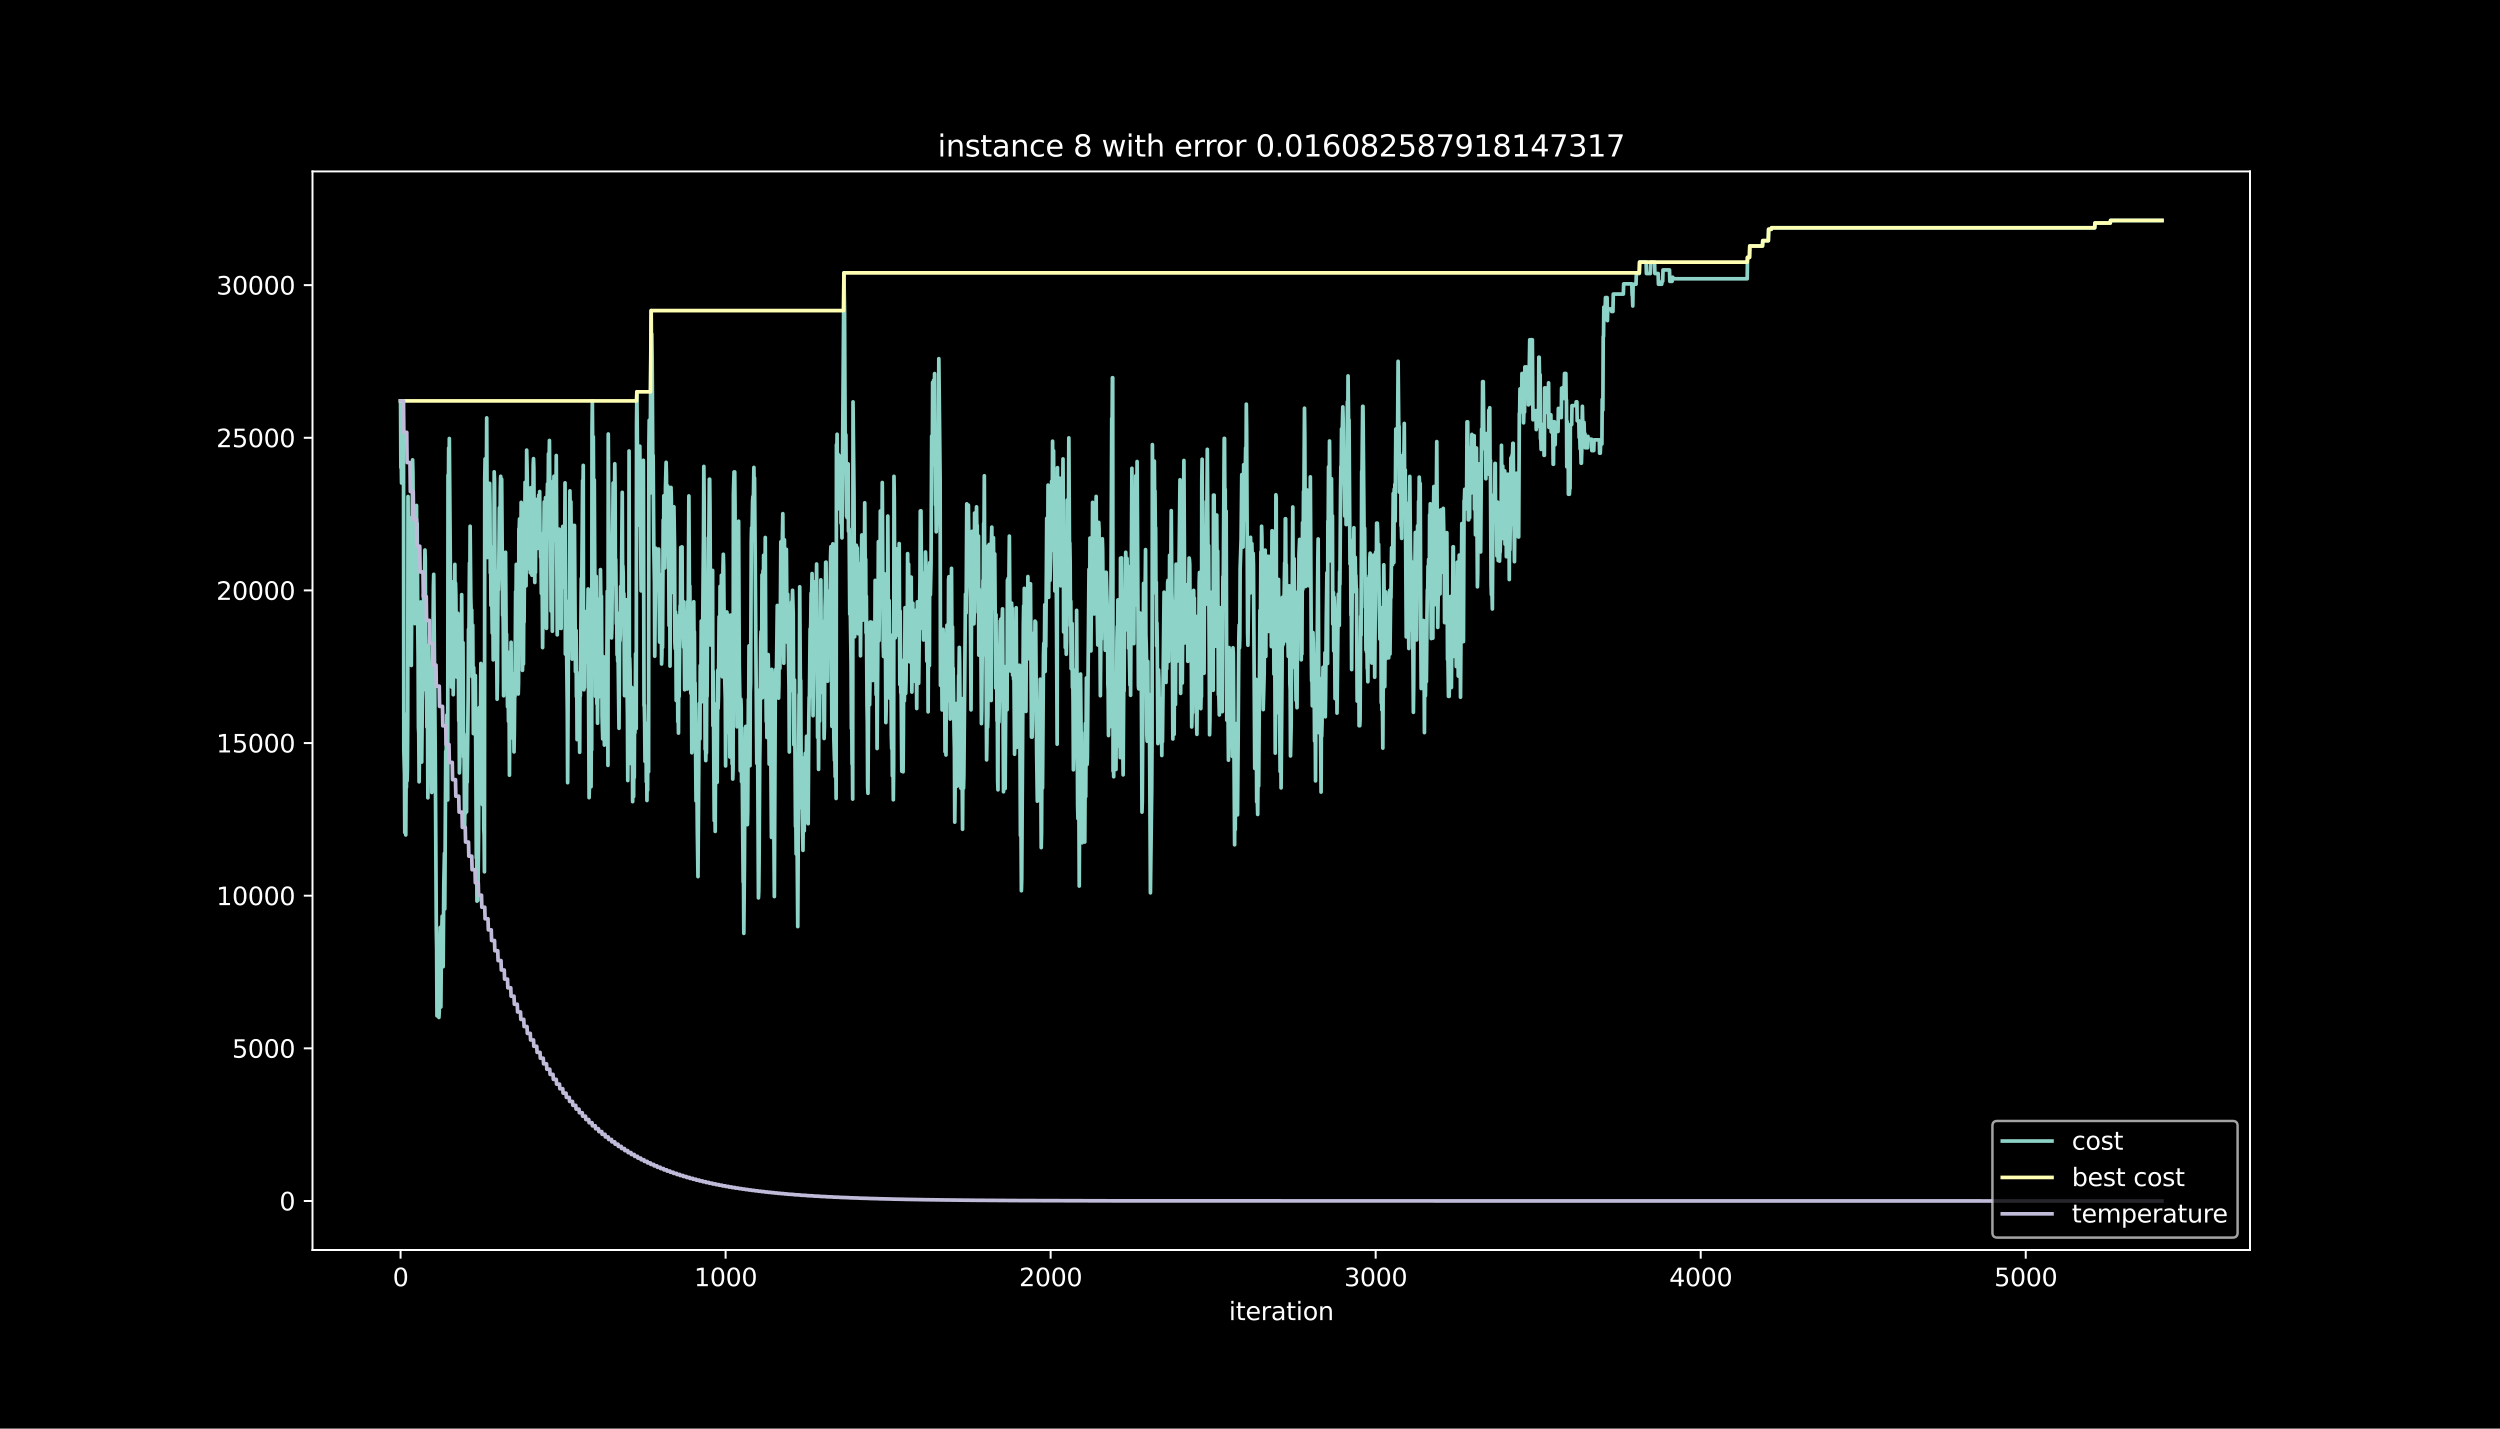 <?xml version="1.0" encoding="utf-8" standalone="no"?>
<!DOCTYPE svg PUBLIC "-//W3C//DTD SVG 1.1//EN"
  "http://www.w3.org/Graphics/SVG/1.1/DTD/svg11.dtd">
<svg height="576pt" version="1.1" viewBox="0 0 1008 576" width="1008pt" xmlns="http://www.w3.org/2000/svg" xmlns:xlink="http://www.w3.org/1999/xlink">
 <defs>
  <style type="text/css">*{stroke-linecap:butt;stroke-linejoin:round;}</style>
 </defs>
 <g id="figure_1">
  <g id="patch_1">
   <path d="M 0 576 
L 1008 576 
L 1008 0 
L 0 0 
z
"/>
  </g>
  <g id="axes_1">
   <g id="patch_2">
    <path d="M 126 504 
L 907.2 504 
L 907.2 69.12 
L 126 69.12 
z
"/>
   </g>
   <g id="matplotlib.axis_1">
    <g id="xtick_1">
     <g id="line2d_1">
      <defs>
       <path d="M 0 0 
L 0 3.5 
" id="m3538838019" style="stroke:#ffffff;stroke-width:0.8;"/>
      </defs>
      <g>
       <use style="fill:#ffffff;stroke:#ffffff;stroke-width:0.8;" x="161.509" xlink:href="#m3538838019" y="504"/>
      </g>
     </g>
     <g id="text_1">
      <!-- 0 -->
      <g style="fill:#ffffff;" transform="translate(158.328 518.598)scale(0.1 -0.1)">
       <defs>
        <path d="M 2034 4250 
Q 1547 4250 1301 3770 
Q 1056 3291 1056 2328 
Q 1056 1369 1301 889 
Q 1547 409 2034 409 
Q 2525 409 2770 889 
Q 3016 1369 3016 2328 
Q 3016 3291 2770 3770 
Q 2525 4250 2034 4250 
z
M 2034 4750 
Q 2819 4750 3233 4129 
Q 3647 3509 3647 2328 
Q 3647 1150 3233 529 
Q 2819 -91 2034 -91 
Q 1250 -91 836 529 
Q 422 1150 422 2328 
Q 422 3509 836 4129 
Q 1250 4750 2034 4750 
z
" id="DejaVuSans-30" transform="scale(0.016)"/>
       </defs>
       <use xlink:href="#DejaVuSans-30"/>
      </g>
     </g>
    </g>
    <g id="xtick_2">
     <g id="line2d_2">
      <g>
       <use style="fill:#ffffff;stroke:#ffffff;stroke-width:0.8;" x="292.563" xlink:href="#m3538838019" y="504"/>
      </g>
     </g>
     <g id="text_2">
      <!-- 1000 -->
      <g style="fill:#ffffff;" transform="translate(279.838 518.598)scale(0.1 -0.1)">
       <defs>
        <path d="M 794 531 
L 1825 531 
L 1825 4091 
L 703 3866 
L 703 4441 
L 1819 4666 
L 2450 4666 
L 2450 531 
L 3481 531 
L 3481 0 
L 794 0 
L 794 531 
z
" id="DejaVuSans-31" transform="scale(0.016)"/>
       </defs>
       <use xlink:href="#DejaVuSans-31"/>
       <use x="63.623" xlink:href="#DejaVuSans-30"/>
       <use x="127.246" xlink:href="#DejaVuSans-30"/>
       <use x="190.869" xlink:href="#DejaVuSans-30"/>
      </g>
     </g>
    </g>
    <g id="xtick_3">
     <g id="line2d_3">
      <g>
       <use style="fill:#ffffff;stroke:#ffffff;stroke-width:0.8;" x="423.617" xlink:href="#m3538838019" y="504"/>
      </g>
     </g>
     <g id="text_3">
      <!-- 2000 -->
      <g style="fill:#ffffff;" transform="translate(410.892 518.598)scale(0.1 -0.1)">
       <defs>
        <path d="M 1228 531 
L 3431 531 
L 3431 0 
L 469 0 
L 469 531 
Q 828 903 1448 1529 
Q 2069 2156 2228 2338 
Q 2531 2678 2651 2914 
Q 2772 3150 2772 3378 
Q 2772 3750 2511 3984 
Q 2250 4219 1831 4219 
Q 1534 4219 1204 4116 
Q 875 4013 500 3803 
L 500 4441 
Q 881 4594 1212 4672 
Q 1544 4750 1819 4750 
Q 2544 4750 2975 4387 
Q 3406 4025 3406 3419 
Q 3406 3131 3298 2873 
Q 3191 2616 2906 2266 
Q 2828 2175 2409 1742 
Q 1991 1309 1228 531 
z
" id="DejaVuSans-32" transform="scale(0.016)"/>
       </defs>
       <use xlink:href="#DejaVuSans-32"/>
       <use x="63.623" xlink:href="#DejaVuSans-30"/>
       <use x="127.246" xlink:href="#DejaVuSans-30"/>
       <use x="190.869" xlink:href="#DejaVuSans-30"/>
      </g>
     </g>
    </g>
    <g id="xtick_4">
     <g id="line2d_4">
      <g>
       <use style="fill:#ffffff;stroke:#ffffff;stroke-width:0.8;" x="554.671" xlink:href="#m3538838019" y="504"/>
      </g>
     </g>
     <g id="text_4">
      <!-- 3000 -->
      <g style="fill:#ffffff;" transform="translate(541.946 518.598)scale(0.1 -0.1)">
       <defs>
        <path d="M 2597 2516 
Q 3050 2419 3304 2112 
Q 3559 1806 3559 1356 
Q 3559 666 3084 287 
Q 2609 -91 1734 -91 
Q 1441 -91 1130 -33 
Q 819 25 488 141 
L 488 750 
Q 750 597 1062 519 
Q 1375 441 1716 441 
Q 2309 441 2620 675 
Q 2931 909 2931 1356 
Q 2931 1769 2642 2001 
Q 2353 2234 1838 2234 
L 1294 2234 
L 1294 2753 
L 1863 2753 
Q 2328 2753 2575 2939 
Q 2822 3125 2822 3475 
Q 2822 3834 2567 4026 
Q 2313 4219 1838 4219 
Q 1578 4219 1281 4162 
Q 984 4106 628 3988 
L 628 4550 
Q 988 4650 1302 4700 
Q 1616 4750 1894 4750 
Q 2613 4750 3031 4423 
Q 3450 4097 3450 3541 
Q 3450 3153 3228 2886 
Q 3006 2619 2597 2516 
z
" id="DejaVuSans-33" transform="scale(0.016)"/>
       </defs>
       <use xlink:href="#DejaVuSans-33"/>
       <use x="63.623" xlink:href="#DejaVuSans-30"/>
       <use x="127.246" xlink:href="#DejaVuSans-30"/>
       <use x="190.869" xlink:href="#DejaVuSans-30"/>
      </g>
     </g>
    </g>
    <g id="xtick_5">
     <g id="line2d_5">
      <g>
       <use style="fill:#ffffff;stroke:#ffffff;stroke-width:0.8;" x="685.725" xlink:href="#m3538838019" y="504"/>
      </g>
     </g>
     <g id="text_5">
      <!-- 4000 -->
      <g style="fill:#ffffff;" transform="translate(673 518.598)scale(0.1 -0.1)">
       <defs>
        <path d="M 2419 4116 
L 825 1625 
L 2419 1625 
L 2419 4116 
z
M 2253 4666 
L 3047 4666 
L 3047 1625 
L 3713 1625 
L 3713 1100 
L 3047 1100 
L 3047 0 
L 2419 0 
L 2419 1100 
L 313 1100 
L 313 1709 
L 2253 4666 
z
" id="DejaVuSans-34" transform="scale(0.016)"/>
       </defs>
       <use xlink:href="#DejaVuSans-34"/>
       <use x="63.623" xlink:href="#DejaVuSans-30"/>
       <use x="127.246" xlink:href="#DejaVuSans-30"/>
       <use x="190.869" xlink:href="#DejaVuSans-30"/>
      </g>
     </g>
    </g>
    <g id="xtick_6">
     <g id="line2d_6">
      <g>
       <use style="fill:#ffffff;stroke:#ffffff;stroke-width:0.8;" x="816.779" xlink:href="#m3538838019" y="504"/>
      </g>
     </g>
     <g id="text_6">
      <!-- 5000 -->
      <g style="fill:#ffffff;" transform="translate(804.054 518.598)scale(0.1 -0.1)">
       <defs>
        <path d="M 691 4666 
L 3169 4666 
L 3169 4134 
L 1269 4134 
L 1269 2991 
Q 1406 3038 1543 3061 
Q 1681 3084 1819 3084 
Q 2600 3084 3056 2656 
Q 3513 2228 3513 1497 
Q 3513 744 3044 326 
Q 2575 -91 1722 -91 
Q 1428 -91 1123 -41 
Q 819 9 494 109 
L 494 744 
Q 775 591 1075 516 
Q 1375 441 1709 441 
Q 2250 441 2565 725 
Q 2881 1009 2881 1497 
Q 2881 1984 2565 2268 
Q 2250 2553 1709 2553 
Q 1456 2553 1204 2497 
Q 953 2441 691 2322 
L 691 4666 
z
" id="DejaVuSans-35" transform="scale(0.016)"/>
       </defs>
       <use xlink:href="#DejaVuSans-35"/>
       <use x="63.623" xlink:href="#DejaVuSans-30"/>
       <use x="127.246" xlink:href="#DejaVuSans-30"/>
       <use x="190.869" xlink:href="#DejaVuSans-30"/>
      </g>
     </g>
    </g>
    <g id="text_7">
     <!-- iteration -->
     <g style="fill:#ffffff;" transform="translate(495.477 532.277)scale(0.1 -0.1)">
      <defs>
       <path d="M 603 3500 
L 1178 3500 
L 1178 0 
L 603 0 
L 603 3500 
z
M 603 4863 
L 1178 4863 
L 1178 4134 
L 603 4134 
L 603 4863 
z
" id="DejaVuSans-69" transform="scale(0.016)"/>
       <path d="M 1172 4494 
L 1172 3500 
L 2356 3500 
L 2356 3053 
L 1172 3053 
L 1172 1153 
Q 1172 725 1289 603 
Q 1406 481 1766 481 
L 2356 481 
L 2356 0 
L 1766 0 
Q 1100 0 847 248 
Q 594 497 594 1153 
L 594 3053 
L 172 3053 
L 172 3500 
L 594 3500 
L 594 4494 
L 1172 4494 
z
" id="DejaVuSans-74" transform="scale(0.016)"/>
       <path d="M 3597 1894 
L 3597 1613 
L 953 1613 
Q 991 1019 1311 708 
Q 1631 397 2203 397 
Q 2534 397 2845 478 
Q 3156 559 3463 722 
L 3463 178 
Q 3153 47 2828 -22 
Q 2503 -91 2169 -91 
Q 1331 -91 842 396 
Q 353 884 353 1716 
Q 353 2575 817 3079 
Q 1281 3584 2069 3584 
Q 2775 3584 3186 3129 
Q 3597 2675 3597 1894 
z
M 3022 2063 
Q 3016 2534 2758 2815 
Q 2500 3097 2075 3097 
Q 1594 3097 1305 2825 
Q 1016 2553 972 2059 
L 3022 2063 
z
" id="DejaVuSans-65" transform="scale(0.016)"/>
       <path d="M 2631 2963 
Q 2534 3019 2420 3045 
Q 2306 3072 2169 3072 
Q 1681 3072 1420 2755 
Q 1159 2438 1159 1844 
L 1159 0 
L 581 0 
L 581 3500 
L 1159 3500 
L 1159 2956 
Q 1341 3275 1631 3429 
Q 1922 3584 2338 3584 
Q 2397 3584 2469 3576 
Q 2541 3569 2628 3553 
L 2631 2963 
z
" id="DejaVuSans-72" transform="scale(0.016)"/>
       <path d="M 2194 1759 
Q 1497 1759 1228 1600 
Q 959 1441 959 1056 
Q 959 750 1161 570 
Q 1363 391 1709 391 
Q 2188 391 2477 730 
Q 2766 1069 2766 1631 
L 2766 1759 
L 2194 1759 
z
M 3341 1997 
L 3341 0 
L 2766 0 
L 2766 531 
Q 2569 213 2275 61 
Q 1981 -91 1556 -91 
Q 1019 -91 701 211 
Q 384 513 384 1019 
Q 384 1609 779 1909 
Q 1175 2209 1959 2209 
L 2766 2209 
L 2766 2266 
Q 2766 2663 2505 2880 
Q 2244 3097 1772 3097 
Q 1472 3097 1187 3025 
Q 903 2953 641 2809 
L 641 3341 
Q 956 3463 1253 3523 
Q 1550 3584 1831 3584 
Q 2591 3584 2966 3190 
Q 3341 2797 3341 1997 
z
" id="DejaVuSans-61" transform="scale(0.016)"/>
       <path d="M 1959 3097 
Q 1497 3097 1228 2736 
Q 959 2375 959 1747 
Q 959 1119 1226 758 
Q 1494 397 1959 397 
Q 2419 397 2687 759 
Q 2956 1122 2956 1747 
Q 2956 2369 2687 2733 
Q 2419 3097 1959 3097 
z
M 1959 3584 
Q 2709 3584 3137 3096 
Q 3566 2609 3566 1747 
Q 3566 888 3137 398 
Q 2709 -91 1959 -91 
Q 1206 -91 779 398 
Q 353 888 353 1747 
Q 353 2609 779 3096 
Q 1206 3584 1959 3584 
z
" id="DejaVuSans-6f" transform="scale(0.016)"/>
       <path d="M 3513 2113 
L 3513 0 
L 2938 0 
L 2938 2094 
Q 2938 2591 2744 2837 
Q 2550 3084 2163 3084 
Q 1697 3084 1428 2787 
Q 1159 2491 1159 1978 
L 1159 0 
L 581 0 
L 581 3500 
L 1159 3500 
L 1159 2956 
Q 1366 3272 1645 3428 
Q 1925 3584 2291 3584 
Q 2894 3584 3203 3211 
Q 3513 2838 3513 2113 
z
" id="DejaVuSans-6e" transform="scale(0.016)"/>
      </defs>
      <use xlink:href="#DejaVuSans-69"/>
      <use x="27.783" xlink:href="#DejaVuSans-74"/>
      <use x="66.992" xlink:href="#DejaVuSans-65"/>
      <use x="128.516" xlink:href="#DejaVuSans-72"/>
      <use x="169.629" xlink:href="#DejaVuSans-61"/>
      <use x="230.908" xlink:href="#DejaVuSans-74"/>
      <use x="270.117" xlink:href="#DejaVuSans-69"/>
      <use x="297.9" xlink:href="#DejaVuSans-6f"/>
      <use x="359.082" xlink:href="#DejaVuSans-6e"/>
     </g>
    </g>
   </g>
   <g id="matplotlib.axis_2">
    <g id="ytick_1">
     <g id="line2d_7">
      <defs>
       <path d="M 0 0 
L -3.5 0 
" id="mcc0cceac0e" style="stroke:#ffffff;stroke-width:0.8;"/>
      </defs>
      <g>
       <use style="fill:#ffffff;stroke:#ffffff;stroke-width:0.8;" x="126" xlink:href="#mcc0cceac0e" y="484.233"/>
      </g>
     </g>
     <g id="text_8">
      <!-- 0 -->
      <g style="fill:#ffffff;" transform="translate(112.638 488.032)scale(0.1 -0.1)">
       <use xlink:href="#DejaVuSans-30"/>
      </g>
     </g>
    </g>
    <g id="ytick_2">
     <g id="line2d_8">
      <g>
       <use style="fill:#ffffff;stroke:#ffffff;stroke-width:0.8;" x="126" xlink:href="#mcc0cceac0e" y="422.689"/>
      </g>
     </g>
     <g id="text_9">
      <!-- 5000 -->
      <g style="fill:#ffffff;" transform="translate(93.55 426.488)scale(0.1 -0.1)">
       <use xlink:href="#DejaVuSans-35"/>
       <use x="63.623" xlink:href="#DejaVuSans-30"/>
       <use x="127.246" xlink:href="#DejaVuSans-30"/>
       <use x="190.869" xlink:href="#DejaVuSans-30"/>
      </g>
     </g>
    </g>
    <g id="ytick_3">
     <g id="line2d_9">
      <g>
       <use style="fill:#ffffff;stroke:#ffffff;stroke-width:0.8;" x="126" xlink:href="#mcc0cceac0e" y="361.145"/>
      </g>
     </g>
     <g id="text_10">
      <!-- 10000 -->
      <g style="fill:#ffffff;" transform="translate(87.188 364.944)scale(0.1 -0.1)">
       <use xlink:href="#DejaVuSans-31"/>
       <use x="63.623" xlink:href="#DejaVuSans-30"/>
       <use x="127.246" xlink:href="#DejaVuSans-30"/>
       <use x="190.869" xlink:href="#DejaVuSans-30"/>
       <use x="254.492" xlink:href="#DejaVuSans-30"/>
      </g>
     </g>
    </g>
    <g id="ytick_4">
     <g id="line2d_10">
      <g>
       <use style="fill:#ffffff;stroke:#ffffff;stroke-width:0.8;" x="126" xlink:href="#mcc0cceac0e" y="299.601"/>
      </g>
     </g>
     <g id="text_11">
      <!-- 15000 -->
      <g style="fill:#ffffff;" transform="translate(87.188 303.4)scale(0.1 -0.1)">
       <use xlink:href="#DejaVuSans-31"/>
       <use x="63.623" xlink:href="#DejaVuSans-35"/>
       <use x="127.246" xlink:href="#DejaVuSans-30"/>
       <use x="190.869" xlink:href="#DejaVuSans-30"/>
       <use x="254.492" xlink:href="#DejaVuSans-30"/>
      </g>
     </g>
    </g>
    <g id="ytick_5">
     <g id="line2d_11">
      <g>
       <use style="fill:#ffffff;stroke:#ffffff;stroke-width:0.8;" x="126" xlink:href="#mcc0cceac0e" y="238.057"/>
      </g>
     </g>
     <g id="text_12">
      <!-- 20000 -->
      <g style="fill:#ffffff;" transform="translate(87.188 241.857)scale(0.1 -0.1)">
       <use xlink:href="#DejaVuSans-32"/>
       <use x="63.623" xlink:href="#DejaVuSans-30"/>
       <use x="127.246" xlink:href="#DejaVuSans-30"/>
       <use x="190.869" xlink:href="#DejaVuSans-30"/>
       <use x="254.492" xlink:href="#DejaVuSans-30"/>
      </g>
     </g>
    </g>
    <g id="ytick_6">
     <g id="line2d_12">
      <g>
       <use style="fill:#ffffff;stroke:#ffffff;stroke-width:0.8;" x="126" xlink:href="#mcc0cceac0e" y="176.513"/>
      </g>
     </g>
     <g id="text_13">
      <!-- 25000 -->
      <g style="fill:#ffffff;" transform="translate(87.188 180.313)scale(0.1 -0.1)">
       <use xlink:href="#DejaVuSans-32"/>
       <use x="63.623" xlink:href="#DejaVuSans-35"/>
       <use x="127.246" xlink:href="#DejaVuSans-30"/>
       <use x="190.869" xlink:href="#DejaVuSans-30"/>
       <use x="254.492" xlink:href="#DejaVuSans-30"/>
      </g>
     </g>
    </g>
    <g id="ytick_7">
     <g id="line2d_13">
      <g>
       <use style="fill:#ffffff;stroke:#ffffff;stroke-width:0.8;" x="126" xlink:href="#mcc0cceac0e" y="114.97"/>
      </g>
     </g>
     <g id="text_14">
      <!-- 30000 -->
      <g style="fill:#ffffff;" transform="translate(87.188 118.769)scale(0.1 -0.1)">
       <use xlink:href="#DejaVuSans-33"/>
       <use x="63.623" xlink:href="#DejaVuSans-30"/>
       <use x="127.246" xlink:href="#DejaVuSans-30"/>
       <use x="190.869" xlink:href="#DejaVuSans-30"/>
       <use x="254.492" xlink:href="#DejaVuSans-30"/>
      </g>
     </g>
    </g>
   </g>
   <g id="line2d_14">
    <path clip-path="url(#p337f030b6c)" d="M 161.509 161.644 
L 161.64 188.564 
L 161.771 184.896 
L 161.902 194.755 
L 162.033 169.03 
L 162.295 179.738 
L 162.426 175.036 
L 162.558 192.17 
L 162.689 175.036 
L 162.82 302.408 
L 163.082 312.095 
L 163.213 335.678 
L 163.344 309.867 
L 163.606 336.651 
L 163.737 314.938 
L 163.868 317.473 
L 163.999 287.92 
L 164.13 314.839 
L 164.261 310.519 
L 164.392 291.071 
L 164.523 200.196 
L 164.654 227.115 
L 164.916 208.639 
L 165.048 235.3 
L 165.179 230.007 
L 165.31 210.559 
L 165.441 215.852 
L 165.703 252.902 
L 165.834 268.312 
L 166.096 232.088 
L 166.358 185.413 
L 166.489 190.484 
L 166.882 243.005 
L 167.144 224.53 
L 167.275 251.449 
L 167.538 206.571 
L 167.8 230.721 
L 167.931 203.802 
L 168.062 230.463 
L 168.193 211.015 
L 168.455 253.874 
L 168.586 265.432 
L 168.717 293.25 
L 168.848 295.785 
L 168.979 315.233 
L 169.11 305.952 
L 169.503 247.03 
L 169.634 242.71 
L 170.028 307.27 
L 170.29 282.049 
L 170.421 278.369 
L 170.814 239.547 
L 170.945 243.867 
L 171.076 239.276 
L 171.338 221.773 
L 171.469 225.441 
L 171.6 255.08 
L 171.731 258.995 
L 171.862 278.356 
L 171.993 265.346 
L 172.124 293.164 
L 172.256 278.356 
L 172.387 292.13 
L 172.518 321.683 
L 172.911 260.188 
L 173.042 271.746 
L 173.173 267.426 
L 173.435 294.087 
L 173.566 271.636 
L 173.828 296.906 
L 173.959 301.226 
L 174.09 319.529 
L 174.746 236.617 
L 174.877 231.571 
L 175.532 309.448 
L 175.925 375.017 
L 176.056 382.661 
L 176.187 409.58 
L 176.318 391.277 
L 176.449 394.945 
L 176.58 390.243 
L 176.711 408.546 
L 176.842 404.866 
L 176.973 410.232 
L 177.105 407.697 
L 177.236 378.143 
L 177.367 383.215 
L 177.498 373.934 
L 177.629 376.469 
L 177.76 406.023 
L 178.022 377.011 
L 178.153 374.475 
L 178.284 369.404 
L 178.546 379.067 
L 178.677 389.775 
L 178.939 356.751 
L 179.201 344.036 
L 179.332 366.487 
L 179.726 302.9 
L 179.857 307.602 
L 180.119 288.339 
L 180.25 289.422 
L 180.512 322.532 
L 180.643 191.555 
L 180.774 206.362 
L 180.905 180.637 
L 181.036 206.362 
L 181.167 176.809 
L 181.56 226.401 
L 181.822 265.814 
L 181.954 263.278 
L 182.085 277.051 
L 182.216 272.46 
L 182.478 234.623 
L 182.74 280.116 
L 182.871 270.836 
L 183.002 243.645 
L 183.133 261.862 
L 183.264 250.009 
L 183.395 227.558 
L 183.526 253.369 
L 183.657 235.066 
L 183.788 239.657 
L 184.05 267.943 
L 184.181 272.99 
L 184.312 269.309 
L 184.444 272.99 
L 184.575 247.264 
L 184.706 251.585 
L 184.968 290.628 
L 185.099 285.926 
L 185.23 311.651 
L 185.361 307.971 
L 185.754 277.298 
L 185.885 280.978 
L 186.147 239.756 
L 186.409 281.643 
L 186.54 277.322 
L 186.671 259.105 
L 186.934 305.214 
L 187.065 295.933 
L 187.327 333.561 
L 187.458 323.702 
L 187.589 328.022 
L 187.851 299.072 
L 188.113 327.357 
L 188.244 301.632 
L 188.375 315.406 
L 188.768 280.658 
L 188.899 253.739 
L 189.03 263.019 
L 189.293 227.016 
L 189.424 241.824 
L 189.555 212.184 
L 189.817 240.642 
L 190.079 250.981 
L 190.21 245.935 
L 190.341 272.854 
L 190.603 252.04 
L 190.865 295.798 
L 190.996 269.137 
L 191.258 282.147 
L 191.52 272.374 
L 191.652 272.374 
L 191.914 320.231 
L 192.045 345.956 
L 192.176 336.675 
L 192.307 363.336 
L 192.569 353.723 
L 192.7 363.004 
L 192.962 336.343 
L 193.224 285.298 
L 193.355 314.938 
L 193.486 299.17 
L 193.617 310.728 
L 193.879 267.5 
L 194.273 314.95 
L 194.404 307.306 
L 194.535 324.44 
L 194.666 304.992 
L 194.797 302.457 
L 194.928 307.503 
L 195.059 334.164 
L 195.19 336.7 
L 195.321 351.507 
L 195.452 193.192 
L 195.583 185.019 
L 195.976 220.493 
L 196.238 168.488 
L 196.501 224.788 
L 196.632 209.107 
L 196.763 222.881 
L 197.025 199.248 
L 197.156 202.14 
L 197.287 210.289 
L 197.418 194.878 
L 197.549 203.814 
L 197.68 231.004 
L 197.811 220.296 
L 197.942 244.064 
L 198.073 244.064 
L 198.204 231.62 
L 198.466 255.253 
L 198.728 245.295 
L 198.859 266.06 
L 198.991 236.42 
L 199.122 265.654 
L 199.253 190.238 
L 199.384 193.906 
L 199.646 240.273 
L 199.777 247.917 
L 199.908 233.109 
L 200.039 237.811 
L 200.432 281.926 
L 200.563 274.282 
L 200.825 230.229 
L 200.956 237.873 
L 201.087 232.506 
L 201.35 204.688 
L 201.481 231.349 
L 201.743 196.638 
L 201.874 192.047 
L 202.005 195.727 
L 202.136 209.833 
L 202.267 193.192 
L 202.529 228.124 
L 202.66 248.077 
L 202.791 243.756 
L 202.922 253.616 
L 203.053 280.535 
L 203.315 235.362 
L 203.446 240.728 
L 203.708 233.38 
L 203.84 222.671 
L 204.102 260.348 
L 204.233 255.647 
L 204.364 277.79 
L 204.495 270.146 
L 204.626 284.954 
L 204.757 274.245 
L 204.888 277.913 
L 205.019 290.85 
L 205.15 263.032 
L 205.412 312.562 
L 205.674 265.297 
L 205.805 293.114 
L 206.067 258.958 
L 206.199 286.775 
L 206.33 271.365 
L 206.592 297.496 
L 206.854 285.101 
L 206.985 297.89 
L 207.116 286.037 
L 207.247 303.171 
L 207.378 295.527 
L 207.509 280.719 
L 207.64 280.719 
L 207.902 238.55 
L 208.033 245.578 
L 208.164 227.546 
L 208.295 257.185 
L 208.426 253.517 
L 208.557 258.268 
L 208.689 273.076 
L 208.82 270.54 
L 208.951 279.821 
L 209.082 275.23 
L 209.213 213.218 
L 209.344 213.218 
L 209.475 209.23 
L 209.737 238.722 
L 209.868 223.311 
L 209.999 228.358 
L 210.13 202.546 
L 210.392 245.775 
L 210.523 250.846 
L 210.654 270.294 
L 210.785 265.001 
L 210.916 238.082 
L 211.048 267.721 
L 211.179 246.009 
L 211.31 250.821 
L 211.703 194.497 
L 211.834 194.497 
L 212.096 236.223 
L 212.358 181.486 
L 212.489 187.271 
L 212.751 202.3 
L 212.882 197.598 
L 213.013 212.406 
L 213.144 208.725 
L 213.406 229.38 
L 213.538 215.606 
L 213.8 230.967 
L 213.931 226.265 
L 214.062 196.626 
L 214.193 222.437 
L 214.324 219.902 
L 214.455 231.928 
L 214.586 211.409 
L 214.717 213.637 
L 214.848 208.565 
L 214.979 187.677 
L 215.11 184.92 
L 215.241 188.601 
L 215.503 229.564 
L 215.634 234.857 
L 215.765 209.132 
L 215.897 230.844 
L 216.028 209.132 
L 216.159 218.991 
L 216.29 213.218 
L 216.421 201.365 
L 216.552 202.51 
L 216.683 202.51 
L 216.814 206.301 
L 216.945 221.108 
L 217.207 199.691 
L 217.469 217.637 
L 217.6 198.189 
L 217.731 219.902 
L 217.862 214.855 
L 217.993 224.715 
L 218.124 221.034 
L 218.255 239.251 
L 218.387 233.958 
L 218.518 223.25 
L 218.78 261.112 
L 219.042 230.118 
L 219.173 226.45 
L 219.435 202.374 
L 219.697 217.071 
L 219.959 200.626 
L 220.09 205.919 
L 220.352 253.357 
L 220.614 200.442 
L 220.746 195.075 
L 220.877 195.457 
L 221.008 200.048 
L 221.139 182.963 
L 221.27 194.521 
L 221.532 177.597 
L 221.794 211.298 
L 221.925 206.596 
L 222.056 219.471 
L 222.187 246.39 
L 222.318 216.837 
L 222.449 221.157 
L 222.711 254.526 
L 223.104 193.943 
L 223.236 205.796 
L 223.367 192.022 
L 223.498 214.474 
L 223.76 204.11 
L 223.891 217.883 
L 224.022 217.883 
L 224.284 183.665 
L 224.677 255.967 
L 224.939 218.499 
L 225.332 235.054 
L 225.463 213.341 
L 225.726 253.271 
L 225.988 243.609 
L 226.25 253.382 
L 226.381 227.57 
L 226.643 234.697 
L 226.774 227.053 
L 226.905 212.246 
L 227.167 236.74 
L 227.691 217.674 
L 227.822 194.681 
L 227.953 263.721 
L 228.085 242.131 
L 228.347 258.576 
L 228.478 263.278 
L 228.74 287.76 
L 228.871 315.578 
L 229.264 246.981 
L 229.395 258.834 
L 229.526 244.027 
L 229.788 197.906 
L 229.919 207.765 
L 230.05 231.903 
L 230.181 202.263 
L 230.444 232.038 
L 230.706 265.752 
L 230.837 260.385 
L 231.099 232.888 
L 231.23 235.423 
L 231.361 211.84 
L 231.492 238.5 
L 231.623 211.84 
L 232.016 270.774 
L 232.147 266.072 
L 232.278 254.219 
L 232.409 280.88 
L 232.54 271.02 
L 232.671 298.21 
L 232.934 288.548 
L 233.196 295.896 
L 233.327 291.576 
L 233.458 296.167 
L 233.589 288.523 
L 233.72 303.331 
L 233.851 275.513 
L 233.982 280.584 
L 234.375 233.232 
L 234.506 243.092 
L 234.768 212.073 
L 234.899 193.77 
L 235.03 201.414 
L 235.161 187.641 
L 235.293 275.574 
L 235.424 278.11 
L 235.555 250.292 
L 235.686 277.211 
L 235.817 247.658 
L 235.948 251.326 
L 236.079 247.658 
L 236.21 250.895 
L 236.341 246.575 
L 236.472 267.02 
L 236.603 261.727 
L 236.734 266.798 
L 236.865 247.35 
L 236.996 247.326 
L 237.127 237.466 
L 237.52 321.622 
L 237.914 308.55 
L 238.045 314.322 
L 238.176 287.662 
L 238.307 317.215 
L 238.438 289.397 
L 238.569 302.408 
L 238.7 173.399 
L 238.831 161.657 
L 238.962 179.037 
L 239.093 181.142 
L 239.224 176.07 
L 239.355 201.882 
L 239.617 193.5 
L 239.879 244.581 
L 240.01 253.862 
L 240.142 280.781 
L 240.404 232.408 
L 240.666 283.76 
L 240.797 274.479 
L 240.928 291.613 
L 241.059 272.165 
L 241.321 281.138 
L 241.583 241.553 
L 241.714 271.106 
L 241.976 256.927 
L 242.107 229.663 
L 242.369 250.243 
L 242.5 240.384 
L 242.763 288.991 
L 243.025 297.952 
L 243.287 264.73 
L 243.418 267.266 
L 243.68 300.426 
L 243.942 291.034 
L 244.073 268.583 
L 244.204 282.357 
L 244.335 277.064 
L 244.466 265.21 
L 244.597 284.658 
L 244.859 238.39 
L 245.122 308.587 
L 245.253 174.987 
L 245.515 214.658 
L 245.777 229.232 
L 245.908 224.185 
L 246.301 254.883 
L 246.432 240.076 
L 246.563 257.21 
L 246.694 253.529 
L 246.956 224.518 
L 247.218 194.743 
L 247.481 218.117 
L 247.612 199.814 
L 247.743 204.134 
L 247.874 187 
L 248.005 196.86 
L 248.136 235.448 
L 248.267 225.588 
L 248.529 251.486 
L 248.66 246.895 
L 248.791 264.029 
L 248.922 254.748 
L 249.053 266.601 
L 249.184 261.53 
L 249.577 293.656 
L 249.84 250.797 
L 249.971 258.441 
L 250.102 255.905 
L 250.233 236.457 
L 250.495 243.584 
L 250.888 198.509 
L 251.019 228.149 
L 251.15 228.149 
L 251.281 231.817 
L 251.412 250.034 
L 251.543 239.325 
L 251.805 280.486 
L 252.067 250.711 
L 252.198 267.845 
L 252.33 263.524 
L 252.461 241.811 
L 252.592 269.002 
L 252.723 268.915 
L 252.985 288.905 
L 253.116 314.716 
L 253.378 278.196 
L 253.509 307.75 
L 253.64 181.831 
L 253.771 271.525 
L 253.902 265.42 
L 254.033 270.466 
L 254.295 307.836 
L 254.689 277.138 
L 254.82 281.63 
L 254.951 295.404 
L 255.082 323.222 
L 255.213 305.005 
L 255.344 309.325 
L 255.475 321.178 
L 255.606 295.367 
L 255.737 313.498 
L 255.868 283.944 
L 255.999 295.502 
L 256.13 290.21 
L 256.261 263.549 
L 256.392 290.419 
L 256.523 293.754 
L 256.654 171.159 
L 256.785 157.989 
L 257.179 198.423 
L 257.31 184.65 
L 257.572 211.741 
L 257.965 179.898 
L 258.489 238.242 
L 258.751 204.614 
L 258.882 222.831 
L 259.013 217.539 
L 259.406 185.597 
L 259.669 284.56 
L 259.8 284.264 
L 259.931 291.908 
L 260.062 307.011 
L 260.193 291.908 
L 260.324 291.662 
L 260.455 291.662 
L 260.586 315.246 
L 260.717 304.537 
L 260.848 322.754 
L 260.979 307.946 
L 261.11 318.655 
L 261.241 291.994 
L 261.372 291.736 
L 261.503 311.184 
L 261.634 179.837 
L 261.765 169.436 
L 261.896 195.247 
L 262.028 198.928 
L 262.29 164.069 
L 262.552 125.235 
L 262.683 138.959 
L 262.814 134.639 
L 262.945 143.92 
L 263.207 187.247 
L 263.338 183.579 
L 263.6 219.163 
L 263.862 234.943 
L 263.993 264.583 
L 264.387 221.034 
L 264.649 233.528 
L 264.78 228.456 
L 265.042 238.094 
L 265.173 232.801 
L 265.304 221.674 
L 265.435 221.674 
L 265.566 221.379 
L 265.959 258.896 
L 266.09 253.849 
L 266.221 258.921 
L 266.352 231.731 
L 266.483 243.584 
L 266.614 239.904 
L 266.745 267.721 
L 266.877 264.053 
L 267.008 234.414 
L 267.139 261.075 
L 267.401 209.673 
L 267.532 226.807 
L 267.663 199.888 
L 267.794 227.078 
L 267.925 223.718 
L 268.056 229.01 
L 268.318 196.527 
L 268.58 186.41 
L 268.711 191.702 
L 268.842 217.514 
L 268.973 200.38 
L 269.104 214.154 
L 269.236 195.937 
L 269.367 222.856 
L 269.498 220.32 
L 269.629 225.515 
L 269.76 252.175 
L 270.022 226.844 
L 270.153 268.583 
L 270.546 196.54 
L 270.677 201.131 
L 270.939 238.882 
L 271.201 215.471 
L 271.463 232.691 
L 271.594 230.155 
L 271.726 204.344 
L 271.988 221.367 
L 272.119 259.031 
L 272.25 261.567 
L 272.381 246.76 
L 272.512 256.619 
L 272.643 282.43 
L 272.905 248.286 
L 273.036 277.839 
L 273.167 268.558 
L 273.298 291.01 
L 273.429 286.308 
L 273.56 295.588 
L 273.691 266.035 
L 273.822 280.843 
L 274.085 254.083 
L 274.216 244.224 
L 274.347 248.544 
L 274.478 220.727 
L 274.609 255.733 
L 274.871 220.517 
L 275.002 220.517 
L 275.133 246.39 
L 275.264 246.39 
L 275.657 260.976 
L 275.788 242.673 
L 276.05 278.11 
L 276.181 273.79 
L 276.312 246.6 
L 276.443 268.312 
L 276.575 264.644 
L 276.706 269.691 
L 276.837 255.917 
L 277.099 277.802 
L 277.361 242.365 
L 277.492 247.732 
L 277.754 199.962 
L 278.016 247.818 
L 278.147 236.26 
L 278.409 274.479 
L 278.54 279.55 
L 278.671 260.102 
L 278.802 273.876 
L 278.934 303.515 
L 279.065 298.223 
L 279.327 259.832 
L 279.458 269.691 
L 279.589 264.324 
L 279.72 242.612 
L 279.851 259.745 
L 279.982 254.699 
L 280.113 280.424 
L 280.244 275.353 
L 280.637 322.926 
L 280.899 303.725 
L 281.161 334.964 
L 281.424 353.452 
L 281.686 317.252 
L 281.948 283.624 
L 282.21 297.976 
L 282.341 268.337 
L 282.472 279.895 
L 282.603 276.214 
L 282.734 250.403 
L 282.865 255.77 
L 282.996 282.96 
L 283.258 261.542 
L 283.52 229.65 
L 283.651 215.877 
L 283.783 188.059 
L 283.914 201.833 
L 284.176 272.534 
L 284.307 302.088 
L 284.438 297.386 
L 284.569 306.666 
L 284.7 299.023 
L 284.831 303.614 
L 284.962 276.424 
L 285.093 280.744 
L 285.355 238.414 
L 285.486 237.257 
L 285.617 216.812 
L 285.748 224.715 
L 286.01 193.216 
L 286.141 193.216 
L 286.273 205.07 
L 286.535 260.078 
L 286.666 255.487 
L 286.797 236.039 
L 286.928 233.503 
L 287.19 259.622 
L 287.321 229.983 
L 287.452 292.597 
L 287.583 270.688 
L 287.845 312.685 
L 287.976 330.902 
L 288.107 303.712 
L 288.369 335.223 
L 288.632 283.871 
L 288.763 289.163 
L 288.894 311.615 
L 289.025 285.889 
L 289.156 315.443 
L 289.418 270.22 
L 289.549 285.631 
L 289.68 280.559 
L 289.942 248.667 
L 290.073 270.294 
L 290.204 265.974 
L 290.335 236.42 
L 290.728 252.717 
L 290.859 231.952 
L 290.99 236.273 
L 291.122 245.96 
L 291.253 272.879 
L 291.515 228.555 
L 291.646 223.484 
L 291.777 228.961 
L 292.17 272.177 
L 292.432 281.63 
L 292.563 308.82 
L 292.956 246.747 
L 293.087 246.747 
L 293.218 251.24 
L 293.349 273.691 
L 293.481 247.88 
L 293.743 283.821 
L 293.874 295.379 
L 294.136 287.009 
L 294.267 305.226 
L 294.66 248.015 
L 294.791 249.381 
L 295.053 278.369 
L 295.184 308.008 
L 295.315 286.295 
L 295.446 314.113 
L 295.577 309.793 
L 295.708 199.198 
L 295.971 190.287 
L 296.102 217.477 
L 296.233 190.287 
L 296.364 204.06 
L 296.495 258.33 
L 296.757 267.783 
L 296.888 255.93 
L 297.15 293.053 
L 297.281 287.76 
L 297.543 256.25 
L 297.805 210.141 
L 298.067 267.869 
L 298.33 283.624 
L 298.461 310.814 
L 298.723 281.889 
L 298.854 285.557 
L 298.985 315.196 
L 299.116 293.484 
L 299.64 355.643 
L 299.771 350.596 
L 299.902 376.322 
L 300.164 347.741 
L 300.295 322.015 
L 300.426 326.336 
L 300.688 292.881 
L 300.82 295.416 
L 301.082 315.898 
L 301.213 320.945 
L 301.344 332.502 
L 301.475 327.456 
L 301.737 281.963 
L 301.868 287.329 
L 301.999 260.41 
L 302.13 274.184 
L 302.392 308.747 
L 302.523 279.107 
L 302.654 275.439 
L 302.916 218.068 
L 303.047 212.775 
L 303.179 218.068 
L 303.441 202.066 
L 303.572 200.196 
L 303.703 205.968 
L 303.965 188.465 
L 304.096 197.746 
L 304.227 192.675 
L 305.144 307.786 
L 305.275 278.147 
L 305.537 310.63 
L 305.8 362.031 
L 305.931 359.496 
L 306.062 347.938 
L 306.324 306.346 
L 306.455 297.066 
L 306.717 258.551 
L 306.848 254.686 
L 306.979 272.99 
L 307.11 261.432 
L 307.241 231.792 
L 307.372 281.347 
L 307.634 230.155 
L 307.765 249.603 
L 307.896 223.878 
L 308.159 256.09 
L 308.421 239.165 
L 308.552 216.714 
L 308.814 275.501 
L 308.945 290.911 
L 309.076 279.058 
L 309.207 297.361 
L 309.338 277.913 
L 309.6 289.73 
L 309.731 263.918 
L 309.862 271.562 
L 310.124 308.082 
L 310.386 275.525 
L 310.649 284.277 
L 311.042 337.635 
L 311.173 269.888 
L 311.435 282.824 
L 311.828 321.043 
L 311.959 326.816 
L 312.221 361.502 
L 312.614 274.491 
L 312.745 269.9 
L 313.008 277.027 
L 313.401 244.126 
L 313.532 269.937 
L 313.663 248.224 
L 313.925 281.495 
L 314.056 276.128 
L 314.187 248.938 
L 314.449 269.506 
L 314.711 237.885 
L 314.842 218.437 
L 314.973 227.718 
L 315.104 251.302 
L 315.367 221.44 
L 315.629 207.113 
L 315.891 249.111 
L 316.022 267.414 
L 316.284 217.649 
L 316.415 235.866 
L 316.546 230.795 
L 316.677 245.603 
L 316.808 240.556 
L 317.07 221.477 
L 317.332 254.44 
L 317.463 259.031 
L 317.594 239.584 
L 318.119 277.396 
L 318.25 303.208 
L 318.381 276.288 
L 318.512 278.824 
L 318.643 269.543 
L 318.774 243.818 
L 319.036 252.569 
L 319.167 242.71 
L 319.298 247.03 
L 319.56 238.008 
L 319.822 247.621 
L 320.084 300.266 
L 320.347 274.147 
L 320.74 333.229 
L 320.871 328.908 
L 321.002 344.319 
L 321.133 326.102 
L 321.264 344.319 
L 321.395 340.639 
L 321.657 373.601 
L 322.181 279.993 
L 322.312 284.584 
L 322.443 236.593 
L 322.706 276.855 
L 322.837 274.319 
L 323.099 325.671 
L 323.23 321.991 
L 323.361 316.92 
L 323.754 342.866 
L 324.016 312.796 
L 324.278 335.001 
L 324.409 305.362 
L 324.54 313.005 
L 324.671 303.725 
L 324.802 331.542 
L 325.196 296.869 
L 325.458 311.245 
L 325.589 308.71 
L 325.851 332.121 
L 326.113 289.791 
L 326.244 281.113 
L 326.375 281.113 
L 326.637 253.542 
L 326.768 257.21 
L 326.899 251.018 
L 327.03 239.165 
L 327.161 244.458 
L 327.423 231.263 
L 327.555 257.074 
L 327.686 260.755 
L 327.817 288.572 
L 328.21 250.871 
L 328.341 234.623 
L 328.472 240.174 
L 328.603 240.174 
L 328.865 249.147 
L 329.127 239.264 
L 329.258 227.41 
L 329.651 297.312 
L 329.782 279.095 
L 329.914 287.772 
L 330.045 310.224 
L 330.176 282.406 
L 330.438 290.776 
L 330.569 265.05 
L 330.831 258.847 
L 330.962 233.798 
L 331.093 255.511 
L 331.224 258.047 
L 331.355 250.403 
L 331.486 277.593 
L 331.617 259.29 
L 331.748 264.583 
L 331.879 279.39 
L 332.01 264.583 
L 332.272 297.767 
L 332.404 293.176 
L 332.666 244.802 
L 332.797 240.482 
L 332.928 226.709 
L 333.059 226.647 
L 333.321 259.351 
L 333.452 238.205 
L 333.583 246.821 
L 333.714 274.639 
L 333.845 251.055 
L 333.976 260.915 
L 334.369 245.147 
L 334.631 254.834 
L 334.894 224.062 
L 335.025 220.394 
L 335.418 292.868 
L 335.549 288.548 
L 335.811 219.286 
L 336.204 297.656 
L 336.466 306.629 
L 336.597 301.558 
L 336.728 313.116 
L 336.859 289.533 
L 337.121 321.942 
L 337.253 179.234 
L 337.384 187.124 
L 337.515 175.086 
L 337.646 197.537 
L 337.777 183.763 
L 337.908 183.099 
L 338.17 191.358 
L 338.301 205.131 
L 338.563 195.764 
L 338.694 183.911 
L 338.825 193.844 
L 338.956 185.117 
L 339.087 210.929 
L 339.218 206.227 
L 339.48 216.886 
L 340.267 110.021 
L 340.529 126.663 
L 340.791 182.877 
L 341.053 175.295 
L 341.315 208.159 
L 341.446 198.878 
L 341.577 208.738 
L 341.708 187.025 
L 341.839 189.561 
L 341.97 187.025 
L 342.102 214.215 
L 342.233 213.28 
L 342.364 213.28 
L 342.626 247.621 
L 342.757 243.941 
L 342.888 249.012 
L 343.15 267.931 
L 343.281 293.742 
L 343.412 284.461 
L 343.543 308.045 
L 343.674 302.752 
L 343.805 322.2 
L 343.936 162.038 
L 344.329 199.297 
L 344.592 256.754 
L 344.854 242.181 
L 344.985 246.772 
L 345.116 219.853 
L 345.247 219.853 
L 345.378 220.887 
L 345.509 243.338 
L 345.64 220.887 
L 346.033 255.536 
L 346.295 227.312 
L 346.557 240.064 
L 346.688 245.43 
L 346.819 240.839 
L 346.951 264.423 
L 347.213 233.06 
L 347.475 215.692 
L 347.606 220.283 
L 347.737 238.845 
L 347.868 234.525 
L 347.999 250.021 
L 348.392 216.677 
L 348.523 228.53 
L 348.654 202.719 
L 348.916 236.236 
L 349.047 225.527 
L 349.178 255.166 
L 349.31 240.359 
L 349.572 283.514 
L 349.703 291.514 
L 349.834 317.326 
L 349.965 319.861 
L 350.227 278.701 
L 350.358 282.381 
L 350.489 279.846 
L 350.62 284.166 
L 350.751 276.522 
L 350.882 250.797 
L 351.013 255.388 
L 351.144 250.797 
L 351.275 269.1 
L 351.406 250.883 
L 351.668 266.183 
L 351.8 262.515 
L 351.931 274.368 
L 352.062 262.515 
L 352.193 271.796 
L 352.324 258.022 
L 352.455 267.881 
L 352.586 263.561 
L 352.717 263.561 
L 352.848 234.008 
L 352.979 239.424 
L 353.241 280.092 
L 353.372 250.452 
L 353.634 301.804 
L 353.896 266.343 
L 354.159 218.4 
L 354.421 258.293 
L 354.683 227.546 
L 354.814 235.669 
L 354.945 206.03 
L 355.207 237.725 
L 355.338 243.018 
L 355.469 215.2 
L 355.6 220.271 
L 355.731 194.546 
L 356.124 260.115 
L 356.255 264.706 
L 356.517 254.957 
L 356.649 231.374 
L 356.78 249.591 
L 356.911 234.783 
L 357.173 291.342 
L 357.304 285.975 
L 357.566 244.384 
L 357.697 252.557 
L 357.828 274.27 
L 357.959 208.073 
L 358.221 253.209 
L 358.352 257.53 
L 358.483 242.119 
L 358.614 251.979 
L 358.745 281.532 
L 358.876 255.807 
L 359.008 260.878 
L 359.139 256.176 
L 359.401 296.524 
L 359.532 301.817 
L 359.663 287.009 
L 359.794 312.821 
L 359.925 302.961 
L 360.056 307.663 
L 360.187 322.471 
L 360.318 308.697 
L 360.449 192.059 
L 360.58 200.959 
L 360.711 230.512 
L 360.842 230.512 
L 360.973 257.173 
L 361.104 247.313 
L 361.366 221.28 
L 361.498 242.993 
L 361.629 239.325 
L 361.76 229.22 
L 361.891 229.293 
L 362.284 256.213 
L 362.546 219.163 
L 362.808 275.993 
L 362.939 246.44 
L 363.201 279.329 
L 363.332 274.737 
L 363.594 310.962 
L 363.725 307.282 
L 363.857 284.831 
L 364.119 311.196 
L 364.25 295.785 
L 364.381 266.146 
L 364.643 282.59 
L 364.774 270.737 
L 364.905 245.012 
L 365.167 279.612 
L 365.298 275.021 
L 365.56 251.031 
L 365.691 255.351 
L 365.822 251.031 
L 365.953 223.213 
L 366.215 245.75 
L 366.347 227.447 
L 366.74 266.848 
L 367.002 242.328 
L 367.133 238.648 
L 367.264 262.232 
L 367.395 232.678 
L 367.657 279.045 
L 367.788 269.186 
L 368.05 243.239 
L 368.181 265.69 
L 368.312 259.918 
L 368.443 262.453 
L 368.574 268.226 
L 368.706 256.373 
L 368.837 274.676 
L 369.099 246.095 
L 369.23 259.868 
L 369.361 255.166 
L 369.623 285.68 
L 369.885 242.648 
L 370.016 257.456 
L 370.147 253.788 
L 370.409 275.513 
L 370.933 232.949 
L 371.064 206.03 
L 371.196 224.247 
L 371.327 205.944 
L 371.589 240.864 
L 371.72 245.935 
L 371.851 240.642 
L 372.113 253.579 
L 372.244 231.127 
L 372.375 258.047 
L 372.899 234.992 
L 373.03 244.273 
L 373.161 222.561 
L 373.292 226.241 
L 373.423 251.966 
L 373.555 248.286 
L 373.686 266.589 
L 373.817 228.333 
L 373.948 234.106 
L 374.21 287.022 
L 374.472 241.725 
L 374.603 246.316 
L 374.734 268.361 
L 374.865 226.869 
L 375.127 239.817 
L 375.389 227.583 
L 375.651 175.812 
L 375.782 183.456 
L 375.913 183.714 
L 376.045 154.161 
L 376.176 155.084 
L 376.307 162.592 
L 376.438 153.311 
L 376.569 162.592 
L 376.831 150.628 
L 376.962 187.604 
L 377.093 182.323 
L 377.224 203.605 
L 377.355 199.014 
L 377.486 214.424 
L 377.617 210.756 
L 377.879 182.631 
L 378.01 173.35 
L 378.141 201.279 
L 378.272 201.451 
L 378.535 144.621 
L 379.059 193.5 
L 379.19 276.338 
L 379.321 274.947 
L 379.452 260.804 
L 379.583 274.405 
L 379.714 269.112 
L 379.845 286.246 
L 379.976 281.655 
L 380.238 253.751 
L 380.369 258.071 
L 380.631 275.414 
L 380.762 271.094 
L 380.894 276.165 
L 381.025 303.085 
L 381.156 281.372 
L 381.418 304.426 
L 381.549 278.615 
L 381.68 282.935 
L 381.811 252.077 
L 381.942 252.077 
L 382.073 257.85 
L 382.204 253.148 
L 382.335 271.451 
L 382.466 233.725 
L 382.597 232.531 
L 382.859 241.984 
L 383.121 289.926 
L 383.384 257.234 
L 383.646 229.158 
L 383.908 279.402 
L 384.039 252.742 
L 384.17 274.454 
L 384.301 269.383 
L 384.694 296.167 
L 384.825 301.94 
L 384.956 331.493 
L 385.087 319.64 
L 385.218 290 
L 385.349 316.661 
L 385.48 309.017 
L 385.743 283.624 
L 385.874 313.264 
L 386.005 316.944 
L 386.136 287.305 
L 386.267 292.671 
L 386.398 288.991 
L 386.529 272.374 
L 386.66 272.374 
L 386.791 261.038 
L 386.922 266.811 
L 387.184 297.669 
L 387.315 303.035 
L 387.446 317.843 
L 387.577 308.562 
L 387.708 281.643 
L 388.102 334.361 
L 388.364 290 
L 388.495 317.818 
L 388.626 312.772 
L 389.281 239.571 
L 389.543 247.178 
L 389.805 203.15 
L 390.067 235.349 
L 390.329 208.258 
L 390.46 203.667 
L 390.854 236.58 
L 390.985 231.878 
L 391.247 241.171 
L 391.509 286.222 
L 391.902 214.24 
L 392.033 232.543 
L 392.164 228.875 
L 392.295 234.648 
L 392.426 216.345 
L 392.557 247.855 
L 392.688 251.535 
L 392.819 246.489 
L 392.951 206.867 
L 393.082 208.861 
L 393.213 208.861 
L 393.344 209.107 
L 393.475 215.557 
L 393.737 204.356 
L 393.868 213.427 
L 393.999 211.803 
L 394.392 246.92 
L 394.523 216.123 
L 394.654 264.152 
L 394.785 237.491 
L 394.916 264.152 
L 395.047 238.427 
L 395.178 256.644 
L 395.309 247.363 
L 395.441 252.729 
L 395.703 291.773 
L 395.834 286.406 
L 396.096 254.514 
L 396.358 233.995 
L 396.489 237.663 
L 396.62 211.003 
L 396.751 213.538 
L 396.882 191.826 
L 397.144 264.066 
L 397.275 252.212 
L 397.406 263.327 
L 397.537 255.683 
L 397.8 306.383 
L 397.931 298.506 
L 398.062 278.467 
L 398.193 293.274 
L 398.324 288.572 
L 398.455 220.062 
L 398.717 249.061 
L 398.848 219.508 
L 398.979 219.508 
L 399.241 246.169 
L 399.503 272.583 
L 399.634 282.443 
L 399.765 217.588 
L 399.896 212.541 
L 400.158 245.307 
L 400.421 238.931 
L 400.552 216.788 
L 400.814 241.602 
L 400.945 223.299 
L 401.076 223.299 
L 401.469 277.396 
L 401.6 247.843 
L 401.731 277.396 
L 401.862 272.35 
L 401.993 290.653 
L 402.124 286.972 
L 402.255 314.79 
L 402.386 318.458 
L 402.517 260.127 
L 402.78 291.133 
L 402.911 281.852 
L 403.042 260.139 
L 403.173 260.139 
L 403.304 250.329 
L 403.435 254.65 
L 403.566 249.603 
L 403.697 282.406 
L 403.828 252.766 
L 403.959 276.35 
L 404.09 249.16 
L 404.221 245.492 
L 404.614 319.246 
L 405.007 268.755 
L 405.27 317.941 
L 405.532 280.658 
L 405.663 286.025 
L 405.794 276.744 
L 406.056 286.185 
L 406.187 233.946 
L 406.318 238.267 
L 406.449 233.22 
L 406.58 255.671 
L 406.973 216.16 
L 407.366 270.552 
L 407.498 244.741 
L 407.76 257.985 
L 407.891 243.178 
L 408.022 248.951 
L 408.153 245.27 
L 408.284 272.19 
L 408.415 260.336 
L 408.677 273.876 
L 408.808 269.285 
L 409.07 304.118 
L 409.332 280.99 
L 409.463 277.322 
L 409.725 245.036 
L 409.988 301.337 
L 410.381 280.153 
L 410.512 298.752 
L 410.643 281.643 
L 410.905 290.665 
L 411.036 268.214 
L 411.298 309.042 
L 411.429 336.86 
L 411.56 317.412 
L 411.822 359.139 
L 411.953 354.548 
L 412.215 313.929 
L 412.609 251.905 
L 412.74 244.261 
L 412.871 264.41 
L 413.002 237.22 
L 413.133 242.993 
L 413.264 268.805 
L 413.526 259.031 
L 413.657 286.849 
L 413.919 237.454 
L 414.05 261.038 
L 414.181 249.48 
L 414.312 254.182 
L 414.443 232.469 
L 414.705 265.58 
L 414.837 260.287 
L 414.968 265.58 
L 415.099 247.277 
L 415.23 264.41 
L 415.361 237.491 
L 415.492 235.386 
L 415.885 297.201 
L 416.016 287.92 
L 416.147 297.201 
L 416.278 292.154 
L 416.802 255.339 
L 416.933 255.339 
L 417.064 277.051 
L 417.327 250.428 
L 417.458 256.2 
L 417.589 250.908 
L 417.982 303.897 
L 418.244 323.037 
L 418.375 299.453 
L 418.506 304.746 
L 418.637 294.038 
L 418.768 301.681 
L 418.899 321.129 
L 419.423 273.851 
L 419.817 341.759 
L 419.948 335.986 
L 420.079 310.174 
L 420.341 317.757 
L 420.734 263.955 
L 420.865 259.364 
L 420.996 270.922 
L 421.127 261.641 
L 421.258 243.83 
L 421.389 270.749 
L 421.52 255.339 
L 421.651 260.705 
L 421.913 228.42 
L 422.045 208.972 
L 422.176 226.376 
L 422.307 228.912 
L 422.438 225.232 
L 422.569 195.592 
L 422.831 240.851 
L 423.093 209.341 
L 423.355 234.032 
L 423.617 224.259 
L 423.748 208.849 
L 423.879 220.702 
L 424.01 194.041 
L 424.272 203.703 
L 424.403 177.892 
L 424.535 203.703 
L 424.666 184.256 
L 424.797 181.72 
L 425.059 222.179 
L 425.19 208.725 
L 425.321 238.279 
L 425.452 208.639 
L 425.583 235.829 
L 425.845 222.893 
L 426.238 300.057 
L 426.369 188.564 
L 426.5 215.225 
L 426.631 215.225 
L 426.762 227.078 
L 427.025 195.37 
L 427.156 195.37 
L 427.287 192.798 
L 427.68 236.199 
L 427.811 209.009 
L 427.942 205.734 
L 428.073 205.648 
L 428.335 223.951 
L 428.597 185.031 
L 428.728 203.913 
L 428.859 254.81 
L 428.99 233.183 
L 429.252 241.184 
L 429.384 237.516 
L 429.515 261.099 
L 429.646 247.326 
L 429.777 253.099 
L 429.908 263.807 
L 430.039 258.441 
L 430.301 201.611 
L 430.432 206.978 
L 430.563 236.617 
L 430.694 231.915 
L 430.956 176.55 
L 431.218 222.585 
L 431.349 218.905 
L 431.48 226.549 
L 431.611 252.274 
L 431.743 242.415 
L 431.874 269.605 
L 432.005 251.302 
L 432.136 269.605 
L 432.267 251.388 
L 432.398 277.199 
L 432.529 271.906 
L 432.66 283.464 
L 432.791 310.384 
L 432.922 304.611 
L 433.184 278.245 
L 433.315 297.693 
L 433.446 293.114 
L 433.577 270.122 
L 433.708 291.834 
L 433.839 288.166 
L 433.97 275.734 
L 434.101 246.095 
L 434.495 324.76 
L 434.626 330.053 
L 434.757 319.344 
L 435.019 327.616 
L 435.15 357.255 
L 435.543 276.842 
L 435.674 271.771 
L 435.936 299.023 
L 436.067 295.355 
L 436.329 339.802 
L 436.46 334.509 
L 436.723 305.78 
L 436.985 333.278 
L 437.116 328.687 
L 437.378 339.506 
L 437.64 291.65 
L 437.771 321.203 
L 438.033 273.347 
L 438.164 278.639 
L 438.295 308.279 
L 438.426 305.743 
L 438.688 274.504 
L 439.082 229.552 
L 439.213 239.411 
L 439.344 258.859 
L 439.475 216.948 
L 439.606 243.609 
L 439.737 232.9 
L 439.868 262.453 
L 440.13 228.284 
L 440.261 234.057 
L 440.392 229.466 
L 440.523 202.546 
L 440.654 229.466 
L 440.916 212.541 
L 441.178 247.547 
L 441.441 240.778 
L 441.572 224.198 
L 441.703 226.733 
L 441.965 200.159 
L 442.227 241.651 
L 442.358 243.793 
L 442.62 260.041 
L 443.013 210.633 
L 443.144 213.698 
L 443.275 243.338 
L 443.406 243.99 
L 443.668 280.51 
L 443.931 250.108 
L 444.062 257.751 
L 444.455 217.231 
L 444.586 221.219 
L 444.848 247.978 
L 444.979 240.334 
L 445.11 246.107 
L 445.241 236.826 
L 445.372 241.418 
L 445.503 236.371 
L 445.634 262.182 
L 445.765 230.758 
L 445.896 235.079 
L 446.027 230.758 
L 446.552 249.086 
L 446.683 275.747 
L 446.814 278.282 
L 446.945 296.585 
L 447.207 269.802 
L 447.338 266.134 
L 447.469 293.053 
L 447.731 282.578 
L 448.255 168.722 
L 448.386 174.015 
L 448.517 152.302 
L 448.648 152.302 
L 448.78 310.913 
L 448.911 302.469 
L 449.042 313.178 
L 449.173 287.452 
L 449.304 301.226 
L 449.435 274.307 
L 449.697 279.255 
L 449.959 310.248 
L 450.352 258.244 
L 450.483 252.582 
L 450.614 257.284 
L 450.745 241.873 
L 450.876 245.541 
L 451.139 300.82 
L 451.27 286.012 
L 451.401 297.866 
L 451.532 279.649 
L 451.663 305.46 
L 451.794 225.047 
L 451.925 234.328 
L 452.187 224.936 
L 452.58 289.926 
L 452.842 312.427 
L 453.104 274.036 
L 453.235 278.627 
L 453.366 247.646 
L 453.497 253.468 
L 453.629 254.194 
L 453.891 222.684 
L 454.284 240.556 
L 454.415 225.145 
L 454.677 237.897 
L 454.808 228.616 
L 454.939 228.407 
L 455.07 261.37 
L 455.201 252.939 
L 455.594 276.214 
L 455.725 256.767 
L 455.856 280.35 
L 456.381 188.822 
L 456.643 231.644 
L 456.905 217.932 
L 457.167 259.524 
L 457.298 229.97 
L 457.56 244.064 
L 457.822 217.649 
L 457.953 191.838 
L 458.215 204.417 
L 458.346 213.907 
L 458.478 186.09 
L 459.002 276.584 
L 459.133 277.753 
L 459.264 250.563 
L 459.395 276.374 
L 459.526 249.714 
L 459.657 247.178 
L 459.788 251.388 
L 459.919 251.609 
L 460.05 248.249 
L 460.443 327.444 
L 460.574 323.123 
L 461.099 235.202 
L 461.23 236.457 
L 461.361 248.015 
L 461.492 242.722 
L 461.623 248.015 
L 461.885 221.6 
L 462.016 255.905 
L 462.147 259.573 
L 462.278 266.761 
L 462.409 296.315 
L 462.54 298.85 
L 462.671 269.211 
L 462.802 266.675 
L 462.933 296.315 
L 463.195 279.87 
L 463.327 295.281 
L 463.458 288.105 
L 463.851 359.988 
L 464.375 317.794 
L 464.506 298.346 
L 464.637 179.258 
L 464.899 213.194 
L 465.03 224.751 
L 465.292 197.758 
L 465.423 185.905 
L 465.554 203.039 
L 465.686 197.968 
L 465.817 213.834 
L 465.948 212.75 
L 466.079 239.411 
L 466.21 234.709 
L 466.341 260.435 
L 466.472 251.154 
L 466.603 259.561 
L 466.865 299.823 
L 466.996 297.287 
L 467.127 270.097 
L 467.258 273.765 
L 467.52 297.853 
L 467.651 294.185 
L 467.782 282.627 
L 468.044 290.997 
L 468.176 281.716 
L 468.307 286.308 
L 468.438 304.611 
L 468.569 289.803 
L 468.7 299.084 
L 469.355 238.771 
L 469.486 253.579 
L 469.617 248.298 
L 469.748 263.709 
L 469.879 263.709 
L 470.01 249.935 
L 470.141 275.168 
L 470.272 249.443 
L 470.403 269.728 
L 470.535 263.623 
L 470.666 264.693 
L 470.797 235.054 
L 470.928 233.983 
L 471.19 266.675 
L 471.321 248.372 
L 471.452 253.443 
L 471.583 223.89 
L 471.714 233.171 
L 471.845 227.878 
L 471.976 230.414 
L 472.107 225.342 
L 472.238 205.894 
L 472.5 239.005 
L 472.631 242.685 
L 472.893 297.964 
L 473.025 268.411 
L 473.156 273.482 
L 473.287 268.891 
L 473.418 296.081 
L 473.68 242.538 
L 473.942 284.031 
L 474.204 227.472 
L 474.466 263.056 
L 474.597 248.249 
L 474.728 266.552 
L 474.859 244.101 
L 474.99 261.235 
L 475.252 233.737 
L 475.384 229.035 
L 475.777 193.45 
L 476.039 279.575 
L 476.17 258.428 
L 476.301 263.721 
L 476.432 234.168 
L 476.694 275.39 
L 477.349 185.659 
L 477.742 259.228 
L 477.874 243.818 
L 478.005 248.889 
L 478.136 245.209 
L 478.267 250.575 
L 478.398 240.716 
L 478.529 250.575 
L 478.66 235.768 
L 478.791 239.448 
L 478.922 266.638 
L 479.053 248.335 
L 479.184 252.003 
L 479.446 224.998 
L 479.577 225.588 
L 479.708 227.619 
L 479.839 245.923 
L 479.97 243.387 
L 480.101 265.1 
L 480.233 259.733 
L 480.364 269.519 
L 480.495 293.102 
L 480.626 287.329 
L 480.757 261.604 
L 480.888 287.329 
L 481.019 277.544 
L 481.281 238.045 
L 481.412 251.818 
L 481.543 241.11 
L 481.805 283.181 
L 482.067 248.877 
L 482.198 253.579 
L 482.329 248.532 
L 482.46 291.047 
L 482.591 296.093 
L 482.854 263.536 
L 482.985 261.616 
L 483.116 262.786 
L 483.247 279.919 
L 483.509 234.66 
L 483.64 230.807 
L 484.033 280.683 
L 484.164 285.729 
L 484.295 279.956 
L 484.426 280.892 
L 484.557 194.177 
L 484.688 185.154 
L 484.95 237.626 
L 485.213 212.233 
L 485.344 267.783 
L 485.475 271.451 
L 485.606 241.898 
L 485.737 237.663 
L 485.868 219.373 
L 485.999 225.478 
L 486.13 243.695 
L 486.392 202.226 
L 486.523 220.53 
L 486.785 181.166 
L 487.178 238.156 
L 487.309 219.939 
L 487.572 266.712 
L 487.703 296.265 
L 487.834 290.493 
L 488.227 238.796 
L 488.489 265.789 
L 488.62 260.496 
L 488.751 255.905 
L 488.882 260.976 
L 489.144 278.319 
L 489.275 199.629 
L 489.406 214.437 
L 489.537 199.629 
L 489.799 246.267 
L 489.931 242.599 
L 490.062 231.595 
L 490.324 260.582 
L 490.586 207.667 
L 490.848 248.803 
L 490.979 222.142 
L 491.241 280.141 
L 491.372 277.605 
L 491.634 288.265 
L 491.765 274.664 
L 491.896 245.024 
L 492.027 245.024 
L 492.289 276.35 
L 492.421 266.491 
L 492.683 284.412 
L 492.814 286.948 
L 493.076 232.469 
L 493.207 238.242 
L 493.6 176.76 
L 493.731 176.76 
L 493.862 202.571 
L 493.993 197.278 
L 494.124 224.468 
L 494.255 219.877 
L 494.386 206.104 
L 494.648 290.394 
L 494.78 285.926 
L 494.911 266.478 
L 495.173 291.699 
L 495.304 306.506 
L 495.566 261.099 
L 495.828 293.385 
L 495.959 297.053 
L 496.09 283.28 
L 496.352 301.374 
L 496.614 262.379 
L 496.876 304.98 
L 497.138 261.185 
L 497.27 263.721 
L 497.794 340.614 
L 497.925 312.796 
L 498.056 334.509 
L 498.187 312.796 
L 498.318 317.498 
L 498.449 291.773 
L 498.58 308.907 
L 498.711 299.626 
L 498.973 328.551 
L 499.235 296.339 
L 499.497 257.345 
L 499.629 251.979 
L 499.76 261.259 
L 499.891 256.668 
L 500.022 229.478 
L 500.415 217.428 
L 500.677 191.382 
L 500.808 214.154 
L 500.939 200.38 
L 501.07 206.805 
L 501.201 220.579 
L 501.463 187.357 
L 501.594 209.809 
L 501.725 199.949 
L 501.856 203.617 
L 502.25 180.563 
L 502.381 192.601 
L 502.512 162.961 
L 502.643 173.079 
L 503.036 255.105 
L 503.167 260.152 
L 503.429 239.337 
L 503.691 232.161 
L 503.822 219.311 
L 504.084 239.091 
L 504.215 216.64 
L 504.478 232.051 
L 504.609 234.586 
L 504.74 219.176 
L 505.002 228.149 
L 505.133 223.102 
L 505.264 223.102 
L 505.395 227.804 
L 505.919 309.83 
L 506.181 285.68 
L 506.312 296.389 
L 506.443 273.937 
L 506.705 323.308 
L 506.836 317.535 
L 507.099 328.379 
L 507.361 299.798 
L 507.492 316.932 
L 508.016 246.083 
L 508.147 261.493 
L 508.409 222.499 
L 508.54 237.91 
L 508.671 212.184 
L 508.802 216.775 
L 509.327 286.111 
L 509.589 276.658 
L 509.72 271.291 
L 509.982 233.663 
L 510.113 221.81 
L 510.375 264.669 
L 510.506 238.857 
L 510.768 254.145 
L 511.03 244.704 
L 511.161 224.271 
L 511.292 250.932 
L 511.423 254.6 
L 511.554 236.383 
L 511.817 246.797 
L 511.948 224.345 
L 512.21 251.498 
L 512.472 234.894 
L 512.603 260.705 
L 512.865 214.018 
L 512.996 214.018 
L 513.127 239.744 
L 513.258 235.152 
L 513.389 248.926 
L 513.52 244.606 
L 513.651 271.796 
L 513.913 247.104 
L 514.176 303.663 
L 514.307 284.215 
L 514.438 199.494 
L 514.569 200.626 
L 514.7 280.547 
L 514.831 257.776 
L 514.962 287.329 
L 515.093 264.878 
L 515.224 276.731 
L 515.486 233.614 
L 515.748 265.346 
L 516.141 311.073 
L 516.272 284.412 
L 516.403 295.97 
L 516.534 317.683 
L 516.797 285.791 
L 516.928 270.38 
L 517.059 240.827 
L 517.19 260.275 
L 517.321 255.954 
L 517.452 259.622 
L 517.976 226.906 
L 518.107 231.607 
L 518.238 209.156 
L 518.369 209.156 
L 518.5 232.74 
L 518.631 227.693 
L 518.893 258.601 
L 519.024 256.065 
L 519.156 249.578 
L 519.418 264.632 
L 519.811 236.186 
L 519.942 246.046 
L 520.073 275.599 
L 520.204 278.135 
L 520.335 304.795 
L 520.597 292.401 
L 520.859 237.122 
L 520.99 247.83 
L 521.252 204.417 
L 521.515 252.594 
L 521.646 226.869 
L 521.777 225.256 
L 521.908 239.03 
L 522.17 269.346 
L 522.301 263.573 
L 522.563 282.406 
L 522.694 277.039 
L 522.956 285.348 
L 523.218 238.71 
L 523.48 255.314 
L 523.611 250.612 
L 523.742 223.693 
L 524.005 217.477 
L 524.267 230.487 
L 524.398 220.628 
L 524.66 266.035 
L 524.791 246.587 
L 524.922 263.721 
L 525.184 210.72 
L 525.315 237.639 
L 525.577 198.14 
L 525.708 203.433 
L 525.97 164.586 
L 526.101 176.095 
L 526.364 236.482 
L 526.626 204.59 
L 526.757 211.015 
L 526.888 197.561 
L 527.019 197.561 
L 527.15 217.009 
L 527.281 216.258 
L 527.412 222.376 
L 527.543 236.149 
L 527.674 209.489 
L 527.805 209.489 
L 527.936 216.455 
L 528.067 206.67 
L 528.198 214.314 
L 528.329 192.269 
L 528.722 263.844 
L 528.854 274.553 
L 528.985 269.186 
L 529.116 284.597 
L 529.247 255.043 
L 529.378 255.043 
L 529.509 259.364 
L 529.64 269.223 
L 529.771 264.632 
L 530.033 298.776 
L 530.164 288.068 
L 530.295 293.139 
L 530.426 314.852 
L 530.557 287.034 
L 530.688 287.034 
L 530.819 273.076 
L 530.95 272.473 
L 531.081 262.613 
L 531.344 225.982 
L 531.475 217.305 
L 531.737 278.319 
L 531.868 295.453 
L 531.999 277.15 
L 532.13 287.009 
L 532.261 281.938 
L 532.392 289.274 
L 532.654 319.369 
L 532.785 292.179 
L 532.916 296.881 
L 533.047 291.514 
L 533.178 273.297 
L 533.309 277.765 
L 533.44 269.063 
L 533.571 274.836 
L 533.703 288.609 
L 533.834 284.289 
L 533.965 287.969 
L 534.227 263.192 
L 534.358 289.003 
L 534.489 279.144 
L 534.751 250.489 
L 535.013 230.943 
L 535.275 267.524 
L 535.406 210.104 
L 535.537 210.104 
L 535.668 188.231 
L 535.93 207.359 
L 536.062 177.806 
L 536.455 226.13 
L 536.586 226.13 
L 536.848 193.019 
L 536.979 214.24 
L 537.11 214.24 
L 537.241 207.962 
L 537.372 251.585 
L 537.634 238.882 
L 537.765 262.466 
L 537.896 240.753 
L 538.027 244.421 
L 538.289 281.68 
L 538.683 253.468 
L 538.945 265.814 
L 539.076 287.526 
L 539.6 239.596 
L 539.731 240.63 
L 539.862 242.907 
L 539.993 252.188 
L 540.124 230.475 
L 540.255 235.546 
L 540.517 197.968 
L 540.648 188.108 
L 540.779 188.108 
L 540.911 172.895 
L 541.042 182.754 
L 541.304 169.128 
L 541.435 164.057 
L 541.566 169.424 
L 541.697 186.557 
L 541.828 186.557 
L 542.09 196.22 
L 542.221 208.073 
L 542.483 199.1 
L 542.614 183.689 
L 542.745 211.507 
L 542.876 211.507 
L 543.007 206.916 
L 543.269 161.964 
L 543.401 177.375 
L 543.532 151.564 
L 543.794 174.015 
L 543.925 169.313 
L 544.318 227.373 
L 544.449 219.73 
L 544.58 224.431 
L 544.711 248.015 
L 544.842 243.313 
L 544.973 269.974 
L 545.235 231.46 
L 545.497 217.859 
L 545.628 232.666 
L 545.76 227.595 
L 545.891 212.787 
L 546.022 238.513 
L 546.284 224.764 
L 546.415 224.69 
L 546.546 232.284 
L 546.677 232.063 
L 546.808 237.43 
L 546.939 237.43 
L 547.201 282.689 
L 547.332 264.386 
L 547.463 272.029 
L 547.594 268.361 
L 547.725 273.063 
L 547.856 265.42 
L 547.987 292.61 
L 548.118 270.897 
L 548.25 292.61 
L 548.381 290.074 
L 548.643 248.495 
L 548.774 256.139 
L 549.036 190.065 
L 549.167 190.065 
L 549.429 163.835 
L 549.56 163.835 
L 550.084 224.776 
L 550.215 212.923 
L 550.477 244.913 
L 550.609 240.322 
L 550.74 262.035 
L 550.871 258.354 
L 551.002 262.946 
L 551.133 257.653 
L 551.264 269.506 
L 551.395 269.506 
L 551.526 274.873 
L 551.788 233.146 
L 551.919 236.826 
L 552.05 232.124 
L 552.181 261.764 
L 552.312 225.182 
L 552.443 223.041 
L 552.574 228.112 
L 552.705 247.56 
L 552.836 237.7 
L 552.967 237.7 
L 553.099 267.34 
L 553.361 243.19 
L 553.492 232.063 
L 553.623 236.273 
L 553.754 223.853 
L 553.885 242.07 
L 554.016 242.07 
L 554.147 246.39 
L 554.278 273.051 
L 554.671 222.659 
L 554.802 222.659 
L 554.933 228.74 
L 555.064 210.929 
L 555.195 216.295 
L 555.326 210.929 
L 555.458 214.178 
L 555.589 224.887 
L 555.72 223.779 
L 555.851 219.459 
L 556.113 243.965 
L 556.375 257.69 
L 556.506 252.052 
L 556.637 255.117 
L 556.768 245.012 
L 556.899 283.341 
L 557.03 267.931 
L 557.161 286.234 
L 557.292 266.786 
L 557.554 301.644 
L 557.948 227.718 
L 558.079 240.605 
L 558.341 276.879 
L 558.472 255.166 
L 558.603 265.85 
L 558.734 238.66 
L 558.996 248.594 
L 559.127 248.594 
L 559.258 243.547 
L 559.389 243.547 
L 559.52 265.26 
L 559.651 242.808 
L 559.782 242.808 
L 559.913 265.26 
L 560.307 237.996 
L 560.438 263.721 
L 560.7 240.999 
L 560.831 240.999 
L 561.093 220.825 
L 561.224 220.825 
L 561.486 227.681 
L 561.748 198.952 
L 561.879 205.057 
L 562.01 226.77 
L 562.141 197.217 
L 562.272 209.07 
L 562.403 195.297 
L 562.534 210.104 
L 562.797 172.981 
L 562.928 172.981 
L 563.059 177.683 
L 563.19 177.683 
L 563.321 183.049 
L 563.452 183.049 
L 563.714 145.68 
L 563.976 171.799 
L 564.107 171.799 
L 564.238 198.46 
L 564.5 188.281 
L 564.631 183.689 
L 564.762 186.225 
L 564.893 212.037 
L 565.024 212.037 
L 565.156 217.083 
L 565.287 194.632 
L 565.549 194.632 
L 565.68 199.925 
L 565.811 197.389 
L 565.942 182.582 
L 566.073 182.582 
L 566.204 170.728 
L 566.335 193.179 
L 566.466 193.179 
L 566.597 189.499 
L 566.99 256.804 
L 567.121 251.757 
L 567.252 240.199 
L 567.383 243.695 
L 567.514 242.796 
L 567.646 247.387 
L 567.777 242.316 
L 568.039 261.481 
L 568.17 202.583 
L 568.301 206.904 
L 568.432 192.096 
L 568.694 221.81 
L 568.825 226.512 
L 569.218 226.512 
L 569.48 254.329 
L 569.611 254.329 
L 569.873 287.194 
L 570.005 276.485 
L 570.136 248.667 
L 570.267 248.667 
L 570.66 214.683 
L 571.184 258.022 
L 571.446 222.696 
L 571.577 211.987 
L 571.708 211.987 
L 571.839 227.398 
L 571.97 202.116 
L 572.101 207.187 
L 572.232 192.379 
L 572.363 194.952 
L 572.626 194.952 
L 572.888 259.388 
L 573.019 277.605 
L 573.15 260.472 
L 573.281 259.807 
L 573.412 259.807 
L 573.543 276.941 
L 573.674 271.894 
L 573.805 271.894 
L 573.936 250.181 
L 574.067 277.101 
L 574.198 271.808 
L 574.329 295.392 
L 574.46 265.752 
L 574.591 280.559 
L 574.722 280.559 
L 574.985 261.062 
L 575.116 274.836 
L 575.378 247.683 
L 575.509 237.823 
L 575.64 240.654 
L 575.771 228.296 
L 575.902 231.964 
L 576.033 225.515 
L 576.295 237.11 
L 576.426 207.556 
L 576.557 212.147 
L 576.688 203.125 
L 577.081 257.468 
L 577.212 246.76 
L 577.475 246.76 
L 577.606 257.296 
L 577.737 257.296 
L 577.868 206.018 
L 577.999 206.018 
L 578.13 196.158 
L 578.261 196.158 
L 578.392 210.904 
L 578.523 210.904 
L 578.785 243.769 
L 579.309 178.052 
L 579.703 252.976 
L 579.965 233.909 
L 580.096 228.136 
L 580.227 208.233 
L 580.358 212.554 
L 580.489 212.554 
L 580.62 239.473 
L 580.751 209.919 
L 580.882 205.599 
L 581.013 224.53 
L 581.144 224.53 
L 581.275 220.517 
L 581.406 220.517 
L 581.537 226.29 
L 581.668 217.009 
L 581.799 230.783 
L 581.93 204.971 
L 582.324 223.213 
L 582.455 251.031 
L 582.717 251.031 
L 582.848 239.177 
L 583.11 246.76 
L 583.372 214.769 
L 583.634 265.949 
L 583.765 261.629 
L 584.027 280.769 
L 584.289 280.769 
L 584.42 275.402 
L 584.552 249.677 
L 584.683 253.357 
L 584.814 240.507 
L 585.207 277.199 
L 585.469 245.578 
L 585.6 255.437 
L 585.862 220.456 
L 585.993 220.456 
L 586.124 264.632 
L 586.255 252.779 
L 586.386 252.779 
L 586.648 259.893 
L 586.779 254.822 
L 586.91 259.265 
L 587.042 251.622 
L 587.173 268.755 
L 587.304 253.345 
L 587.435 253.345 
L 587.566 226.684 
L 587.959 272.571 
L 588.09 272.645 
L 588.352 223.828 
L 588.483 223.828 
L 588.876 281.113 
L 589.401 211.101 
L 589.663 224.111 
L 589.794 243.289 
L 589.925 243.289 
L 590.056 258.699 
L 590.318 201.869 
L 590.449 201.869 
L 590.58 197.278 
L 590.711 197.278 
L 590.842 199.814 
L 590.973 199.814 
L 591.104 205.181 
L 591.235 205.181 
L 591.366 195.9 
L 591.497 170.088 
L 591.759 170.088 
L 591.891 183.862 
L 592.022 209.587 
L 592.153 209.587 
L 592.284 198.878 
L 592.415 198.878 
L 592.546 208.738 
L 592.677 183.012 
L 592.939 183.012 
L 593.07 180.477 
L 593.201 198.78 
L 593.463 175.147 
L 593.594 185.856 
L 593.856 185.856 
L 593.987 181.154 
L 594.25 195.137 
L 594.381 175.689 
L 594.512 205.328 
L 594.643 205.328 
L 594.774 189.918 
L 594.905 215.643 
L 595.036 210.276 
L 595.167 210.276 
L 595.298 180.637 
L 595.56 217.157 
L 595.691 236.605 
L 595.822 231.312 
L 596.084 187.05 
L 596.74 187.05 
L 597.002 222.536 
L 597.395 173.005 
L 597.526 178.372 
L 597.657 173.325 
L 597.788 153.878 
L 598.05 153.878 
L 598.312 179.689 
L 598.443 176.021 
L 598.705 176.021 
L 598.836 181.314 
L 598.967 177.634 
L 599.099 193.044 
L 599.23 174.827 
L 599.361 186.68 
L 599.492 177.4 
L 599.754 189.388 
L 599.885 186.557 
L 600.016 186.557 
L 600.147 191.149 
L 600.278 165.423 
L 600.54 165.423 
L 600.671 164.402 
L 600.802 190.127 
L 600.933 185.536 
L 601.195 235.177 
L 601.326 239.768 
L 601.589 239.768 
L 601.72 245.541 
L 601.982 205.956 
L 602.113 205.956 
L 602.244 200.663 
L 602.375 208.307 
L 602.506 199.285 
L 602.637 203.987 
L 602.768 186.853 
L 602.899 186.853 
L 603.03 210.436 
L 603.161 205.845 
L 603.423 205.845 
L 603.554 224.148 
L 603.816 202.436 
L 604.079 226.019 
L 604.21 220.948 
L 604.472 220.948 
L 604.603 226.241 
L 604.734 222.573 
L 604.865 222.573 
L 605.258 206.731 
L 605.389 179.541 
L 605.651 205.734 
L 605.782 211.507 
L 605.913 187.924 
L 606.044 207.372 
L 606.175 207.372 
L 606.306 217.231 
L 606.569 197.5 
L 606.7 189.856 
L 606.831 219.409 
L 606.962 216.874 
L 607.093 195.506 
L 607.224 200.872 
L 607.355 224.456 
L 607.486 224.456 
L 607.617 194.903 
L 607.748 191.222 
L 608.01 191.222 
L 608.141 194.632 
L 608.272 206.485 
L 608.403 206.485 
L 608.534 233.675 
L 608.665 207.95 
L 608.797 221.724 
L 608.928 211.864 
L 609.059 211.864 
L 609.19 184.674 
L 609.321 189.265 
L 609.452 184.219 
L 609.583 184.219 
L 609.714 183.32 
L 609.845 183.32 
L 609.976 178.729 
L 610.107 178.729 
L 610.631 226.462 
L 610.893 198.3 
L 611.024 196.614 
L 611.155 196.614 
L 611.287 196.355 
L 611.418 190.816 
L 611.549 190.816 
L 611.68 195.518 
L 611.811 205.377 
L 611.942 201.697 
L 612.073 201.697 
L 612.204 216.505 
L 612.335 216.505 
L 612.597 166.654 
L 612.728 166.654 
L 612.859 156.795 
L 613.252 156.795 
L 613.383 162.161 
L 613.514 162.161 
L 613.646 150.603 
L 614.039 150.603 
L 614.301 170.494 
L 614.432 166.174 
L 614.694 166.174 
L 614.825 147.957 
L 615.48 147.957 
L 615.611 152.548 
L 616.136 152.548 
L 616.267 163.257 
L 616.398 152.548 
L 616.529 152.548 
L 616.791 136.99 
L 616.922 162.801 
L 617.184 136.99 
L 617.839 136.99 
L 618.101 169.251 
L 618.232 165.571 
L 619.281 165.571 
L 619.412 173.215 
L 619.543 171.848 
L 620.067 171.848 
L 620.198 166.482 
L 620.329 166.482 
L 620.46 144.031 
L 620.591 144.031 
L 620.722 151.071 
L 620.985 151.071 
L 621.116 176.883 
L 621.247 176.883 
L 621.378 181.203 
L 621.64 171.516 
L 621.902 171.516 
L 622.033 172.685 
L 622.164 180.329 
L 622.295 171.048 
L 622.426 174.716 
L 622.557 183.591 
L 622.688 183.591 
L 622.819 156.401 
L 623.212 156.401 
L 623.344 158.099 
L 623.475 156.906 
L 623.868 156.906 
L 623.999 166.396 
L 624.13 161.103 
L 624.261 161.103 
L 624.392 154.358 
L 624.523 172.316 
L 624.916 172.316 
L 625.047 167.245 
L 625.309 167.245 
L 625.44 174.175 
L 626.096 174.175 
L 626.227 187.185 
L 626.358 187.185 
L 626.489 170.051 
L 626.751 170.051 
L 626.882 179.332 
L 627.013 179.332 
L 627.144 173.966 
L 627.668 173.966 
L 627.799 171.43 
L 627.93 171.43 
L 628.061 173.966 
L 628.193 173.966 
L 628.324 164.685 
L 629.241 164.685 
L 629.372 168.353 
L 629.503 168.353 
L 629.634 156.499 
L 629.765 156.499 
L 629.896 160.82 
L 630.027 160.82 
L 630.158 156.229 
L 630.683 156.229 
L 630.814 150.591 
L 631.338 150.591 
L 631.469 161.3 
L 631.6 161.3 
L 631.731 188.219 
L 631.862 169.916 
L 631.993 173.412 
L 632.255 173.412 
L 632.386 199.272 
L 632.779 199.272 
L 632.91 196.921 
L 633.042 196.921 
L 633.173 171.196 
L 633.697 171.196 
L 633.828 163.552 
L 635.269 163.552 
L 635.4 163.146 
L 635.532 162.014 
L 635.794 162.014 
L 635.925 169.657 
L 636.58 169.657 
L 636.711 176.403 
L 636.973 176.403 
L 637.104 180.994 
L 637.366 180.994 
L 637.497 186.767 
L 637.628 186.767 
L 637.759 182.175 
L 638.022 163.823 
L 638.153 170.31 
L 638.677 170.31 
L 638.808 174.901 
L 639.07 174.901 
L 639.201 180.538 
L 640.118 180.538 
L 640.249 175.947 
L 640.381 177.08 
L 641.691 177.08 
L 641.822 181.671 
L 642.608 181.671 
L 642.74 177.35 
L 644.836 177.35 
L 644.967 182.717 
L 645.23 182.717 
L 645.361 179.037 
L 645.885 179.037 
L 646.016 161.004 
L 646.147 161.004 
L 646.278 165.325 
L 646.409 135.685 
L 646.54 135.685 
L 646.671 123.832 
L 646.933 123.832 
L 647.064 128.903 
L 647.326 119.992 
L 647.982 119.992 
L 648.113 129.272 
L 648.244 124.57 
L 649.685 124.57 
L 649.816 125.592 
L 650.341 125.592 
L 650.472 118.564 
L 654.534 118.564 
L 654.665 114.465 
L 657.942 114.465 
L 658.073 119.056 
L 658.204 119.056 
L 658.335 123.376 
L 658.466 114.6 
L 659.645 114.6 
L 659.777 110.28 
L 660.956 110.28 
L 661.087 105.689 
L 663.708 105.689 
L 663.839 110.28 
L 665.412 110.28 
L 665.543 105.689 
L 667.116 105.689 
L 667.247 110.28 
L 668.557 110.28 
L 668.688 114.6 
L 669.999 114.6 
L 670.13 113.431 
L 670.392 113.431 
L 670.523 108.84 
L 673.144 108.84 
L 673.275 113.431 
L 674.192 113.431 
L 674.324 111.794 
L 674.455 111.794 
L 674.586 112.397 
L 704.466 112.397 
L 704.597 103.781 
L 705.383 103.781 
L 705.514 99.19 
L 710.625 99.19 
L 710.757 97.036 
L 712.984 97.036 
L 713.116 92.445 
L 714.164 92.445 
L 714.295 91.841 
L 844.563 91.841 
L 844.694 89.921 
L 850.853 89.921 
L 850.984 88.887 
L 871.691 88.887 
L 871.691 88.887 
" style="fill:none;stroke:#8dd3c7;stroke-linecap:square;stroke-width:1.5;"/>
   </g>
   <g id="line2d_15">
    <path clip-path="url(#p337f030b6c)" d="M 161.509 161.644 
L 256.654 161.644 
L 256.785 157.989 
L 262.29 157.989 
L 262.552 125.235 
L 340.136 125.235 
L 340.267 110.021 
L 660.956 110.021 
L 661.087 105.689 
L 704.466 105.689 
L 704.597 103.781 
L 705.383 103.781 
L 705.514 99.19 
L 710.625 99.19 
L 710.757 97.036 
L 712.984 97.036 
L 713.116 92.445 
L 714.164 92.445 
L 714.295 91.841 
L 844.563 91.841 
L 844.694 89.921 
L 850.853 89.921 
L 850.984 88.887 
L 871.691 88.887 
L 871.691 88.887 
" style="fill:none;stroke:#feffb3;stroke-linecap:square;stroke-width:1.5;"/>
   </g>
   <g id="line2d_16">
    <path clip-path="url(#p337f030b6c)" d="M 161.509 161.644 
L 162.689 161.644 
L 162.82 174.318 
L 163.999 174.318 
L 164.13 186.494 
L 165.31 186.494 
L 165.441 198.191 
L 166.62 198.191 
L 166.751 209.429 
L 167.931 209.429 
L 168.062 220.226 
L 169.241 220.226 
L 169.372 230.598 
L 170.552 230.598 
L 170.683 240.563 
L 171.862 240.563 
L 171.993 250.136 
L 173.173 250.136 
L 173.304 259.333 
L 174.483 259.333 
L 174.614 268.169 
L 175.794 268.169 
L 175.925 276.657 
L 177.105 276.657 
L 177.236 284.812 
L 178.415 284.812 
L 178.546 292.647 
L 179.726 292.647 
L 179.857 300.174 
L 181.036 300.174 
L 181.167 307.405 
L 182.347 307.405 
L 182.478 314.353 
L 183.657 314.353 
L 183.788 321.027 
L 184.968 321.027 
L 185.099 327.439 
L 186.278 327.439 
L 186.409 333.599 
L 187.589 333.599 
L 187.72 339.517 
L 188.899 339.517 
L 189.03 345.202 
L 190.21 345.202 
L 190.341 350.665 
L 191.52 350.665 
L 191.652 355.912 
L 192.831 355.912 
L 192.962 360.954 
L 194.142 360.954 
L 194.273 365.797 
L 195.452 365.797 
L 195.583 370.45 
L 196.763 370.45 
L 196.894 374.92 
L 198.073 374.92 
L 198.204 379.215 
L 199.384 379.215 
L 199.515 383.341 
L 200.694 383.341 
L 200.825 387.305 
L 202.005 387.305 
L 202.136 391.113 
L 203.315 391.113 
L 203.446 394.771 
L 204.626 394.771 
L 204.757 398.286 
L 205.936 398.286 
L 206.067 401.662 
L 207.247 401.662 
L 207.378 404.906 
L 208.557 404.906 
L 208.689 408.023 
L 209.868 408.023 
L 209.999 411.017 
L 211.179 411.017 
L 211.31 413.894 
L 212.489 413.894 
L 212.62 416.657 
L 213.8 416.657 
L 213.931 419.312 
L 215.11 419.312 
L 215.241 421.862 
L 216.421 421.862 
L 216.552 424.313 
L 217.731 424.313 
L 217.862 426.667 
L 219.042 426.667 
L 219.173 428.929 
L 220.352 428.929 
L 220.483 431.101 
L 221.663 431.101 
L 221.794 433.189 
L 222.973 433.189 
L 223.104 435.194 
L 224.284 435.194 
L 224.415 437.121 
L 225.595 437.121 
L 225.726 438.972 
L 226.905 438.972 
L 227.036 440.75 
L 228.216 440.75 
L 228.347 442.458 
L 229.526 442.458 
L 229.657 444.099 
L 230.837 444.099 
L 230.968 445.676 
L 232.147 445.676 
L 232.278 447.191 
L 233.458 447.191 
L 233.589 448.646 
L 234.768 448.646 
L 234.899 450.044 
L 236.079 450.044 
L 236.21 451.388 
L 237.389 451.388 
L 237.52 452.678 
L 238.7 452.678 
L 238.831 453.918 
L 240.01 453.918 
L 240.142 455.109 
L 241.321 455.109 
L 241.452 456.253 
L 242.632 456.253 
L 242.763 457.352 
L 243.942 457.352 
L 244.073 458.408 
L 245.253 458.408 
L 245.384 459.423 
L 246.563 459.423 
L 246.694 460.398 
L 247.874 460.398 
L 248.005 461.334 
L 249.184 461.334 
L 249.315 462.234 
L 250.495 462.234 
L 250.626 463.098 
L 251.805 463.098 
L 251.936 463.928 
L 253.116 463.928 
L 253.247 464.726 
L 254.426 464.726 
L 254.557 465.492 
L 255.737 465.492 
L 255.868 466.229 
L 257.047 466.229 
L 257.179 466.936 
L 258.358 466.936 
L 258.489 467.615 
L 259.669 467.615 
L 259.8 468.268 
L 260.979 468.268 
L 261.11 468.896 
L 262.29 468.896 
L 262.421 469.498 
L 263.6 469.498 
L 263.731 470.077 
L 264.911 470.077 
L 265.042 470.633 
L 266.221 470.633 
L 266.352 471.167 
L 267.532 471.167 
L 267.663 471.681 
L 268.842 471.681 
L 268.973 472.174 
L 270.153 472.174 
L 270.284 472.648 
L 271.463 472.648 
L 271.594 473.103 
L 272.774 473.103 
L 272.905 473.54 
L 274.085 473.54 
L 274.216 473.96 
L 275.395 473.96 
L 275.526 474.364 
L 276.706 474.364 
L 276.837 474.751 
L 278.016 474.751 
L 278.147 475.124 
L 279.327 475.124 
L 279.458 475.482 
L 280.637 475.482 
L 280.768 475.826 
L 281.948 475.826 
L 282.079 476.156 
L 283.258 476.156 
L 283.389 476.473 
L 284.569 476.473 
L 284.7 476.778 
L 285.879 476.778 
L 286.01 477.071 
L 287.19 477.071 
L 287.321 477.352 
L 288.5 477.352 
L 288.632 477.623 
L 289.811 477.623 
L 289.942 477.882 
L 291.122 477.882 
L 291.253 478.132 
L 292.432 478.132 
L 292.563 478.372 
L 293.743 478.372 
L 293.874 478.602 
L 295.053 478.602 
L 295.184 478.823 
L 296.364 478.823 
L 296.495 479.036 
L 297.674 479.036 
L 297.936 479.24 
L 298.985 479.24 
L 299.247 479.436 
L 300.295 479.436 
L 300.557 479.624 
L 301.606 479.624 
L 301.868 479.805 
L 302.916 479.805 
L 303.179 479.979 
L 304.227 479.979 
L 304.489 480.146 
L 305.537 480.146 
L 305.8 480.307 
L 306.848 480.307 
L 307.11 480.461 
L 308.159 480.461 
L 308.421 480.609 
L 309.469 480.609 
L 309.731 480.752 
L 310.78 480.752 
L 311.042 480.889 
L 312.09 480.889 
L 312.352 481.02 
L 313.401 481.02 
L 313.663 481.146 
L 314.711 481.146 
L 314.973 481.267 
L 316.022 481.267 
L 316.284 481.384 
L 317.332 481.384 
L 317.594 481.496 
L 319.953 481.603 
L 320.216 481.707 
L 322.575 481.806 
L 322.837 481.901 
L 325.196 481.993 
L 325.458 482.081 
L 327.817 482.165 
L 328.079 482.247 
L 330.438 482.325 
L 330.7 482.4 
L 333.059 482.472 
L 333.321 482.541 
L 335.68 482.607 
L 335.942 482.671 
L 338.301 482.732 
L 338.694 482.791 
L 342.233 482.902 
L 342.626 482.955 
L 346.164 483.053 
L 346.557 483.1 
L 350.096 483.187 
L 350.489 483.228 
L 354.027 483.305 
L 354.552 483.342 
L 359.27 483.443 
L 359.794 483.474 
L 364.512 483.56 
L 365.167 483.586 
L 371.064 483.682 
L 371.851 483.704 
L 378.928 483.8 
L 379.845 483.817 
L 389.412 483.918 
L 390.723 483.931 
L 392.164 483.954 
L 409.07 484.06 
L 411.429 484.074 
L 449.697 484.183 
L 457.953 484.195 
L 871.691 484.233 
L 871.691 484.233 
" style="fill:none;stroke:#bfbbd9;stroke-linecap:square;stroke-width:1.5;"/>
   </g>
   <g id="patch_3">
    <path d="M 126 504 
L 126 69.12 
" style="fill:none;stroke:#ffffff;stroke-linecap:square;stroke-linejoin:miter;stroke-width:0.8;"/>
   </g>
   <g id="patch_4">
    <path d="M 907.2 504 
L 907.2 69.12 
" style="fill:none;stroke:#ffffff;stroke-linecap:square;stroke-linejoin:miter;stroke-width:0.8;"/>
   </g>
   <g id="patch_5">
    <path d="M 126 504 
L 907.2 504 
" style="fill:none;stroke:#ffffff;stroke-linecap:square;stroke-linejoin:miter;stroke-width:0.8;"/>
   </g>
   <g id="patch_6">
    <path d="M 126 69.12 
L 907.2 69.12 
" style="fill:none;stroke:#ffffff;stroke-linecap:square;stroke-linejoin:miter;stroke-width:0.8;"/>
   </g>
   <g id="text_15">
    <!-- instance 8 with error 0.016082587918147317 -->
    <g style="fill:#ffffff;" transform="translate(378.047 63.12)scale(0.12 -0.12)">
     <defs>
      <path d="M 2834 3397 
L 2834 2853 
Q 2591 2978 2328 3040 
Q 2066 3103 1784 3103 
Q 1356 3103 1142 2972 
Q 928 2841 928 2578 
Q 928 2378 1081 2264 
Q 1234 2150 1697 2047 
L 1894 2003 
Q 2506 1872 2764 1633 
Q 3022 1394 3022 966 
Q 3022 478 2636 193 
Q 2250 -91 1575 -91 
Q 1294 -91 989 -36 
Q 684 19 347 128 
L 347 722 
Q 666 556 975 473 
Q 1284 391 1588 391 
Q 1994 391 2212 530 
Q 2431 669 2431 922 
Q 2431 1156 2273 1281 
Q 2116 1406 1581 1522 
L 1381 1569 
Q 847 1681 609 1914 
Q 372 2147 372 2553 
Q 372 3047 722 3315 
Q 1072 3584 1716 3584 
Q 2034 3584 2315 3537 
Q 2597 3491 2834 3397 
z
" id="DejaVuSans-73" transform="scale(0.016)"/>
      <path d="M 3122 3366 
L 3122 2828 
Q 2878 2963 2633 3030 
Q 2388 3097 2138 3097 
Q 1578 3097 1268 2742 
Q 959 2388 959 1747 
Q 959 1106 1268 751 
Q 1578 397 2138 397 
Q 2388 397 2633 464 
Q 2878 531 3122 666 
L 3122 134 
Q 2881 22 2623 -34 
Q 2366 -91 2075 -91 
Q 1284 -91 818 406 
Q 353 903 353 1747 
Q 353 2603 823 3093 
Q 1294 3584 2113 3584 
Q 2378 3584 2631 3529 
Q 2884 3475 3122 3366 
z
" id="DejaVuSans-63" transform="scale(0.016)"/>
      <path id="DejaVuSans-20" transform="scale(0.016)"/>
      <path d="M 2034 2216 
Q 1584 2216 1326 1975 
Q 1069 1734 1069 1313 
Q 1069 891 1326 650 
Q 1584 409 2034 409 
Q 2484 409 2743 651 
Q 3003 894 3003 1313 
Q 3003 1734 2745 1975 
Q 2488 2216 2034 2216 
z
M 1403 2484 
Q 997 2584 770 2862 
Q 544 3141 544 3541 
Q 544 4100 942 4425 
Q 1341 4750 2034 4750 
Q 2731 4750 3128 4425 
Q 3525 4100 3525 3541 
Q 3525 3141 3298 2862 
Q 3072 2584 2669 2484 
Q 3125 2378 3379 2068 
Q 3634 1759 3634 1313 
Q 3634 634 3220 271 
Q 2806 -91 2034 -91 
Q 1263 -91 848 271 
Q 434 634 434 1313 
Q 434 1759 690 2068 
Q 947 2378 1403 2484 
z
M 1172 3481 
Q 1172 3119 1398 2916 
Q 1625 2713 2034 2713 
Q 2441 2713 2670 2916 
Q 2900 3119 2900 3481 
Q 2900 3844 2670 4047 
Q 2441 4250 2034 4250 
Q 1625 4250 1398 4047 
Q 1172 3844 1172 3481 
z
" id="DejaVuSans-38" transform="scale(0.016)"/>
      <path d="M 269 3500 
L 844 3500 
L 1563 769 
L 2278 3500 
L 2956 3500 
L 3675 769 
L 4391 3500 
L 4966 3500 
L 4050 0 
L 3372 0 
L 2619 2869 
L 1863 0 
L 1184 0 
L 269 3500 
z
" id="DejaVuSans-77" transform="scale(0.016)"/>
      <path d="M 3513 2113 
L 3513 0 
L 2938 0 
L 2938 2094 
Q 2938 2591 2744 2837 
Q 2550 3084 2163 3084 
Q 1697 3084 1428 2787 
Q 1159 2491 1159 1978 
L 1159 0 
L 581 0 
L 581 4863 
L 1159 4863 
L 1159 2956 
Q 1366 3272 1645 3428 
Q 1925 3584 2291 3584 
Q 2894 3584 3203 3211 
Q 3513 2838 3513 2113 
z
" id="DejaVuSans-68" transform="scale(0.016)"/>
      <path d="M 684 794 
L 1344 794 
L 1344 0 
L 684 0 
L 684 794 
z
" id="DejaVuSans-2e" transform="scale(0.016)"/>
      <path d="M 2113 2584 
Q 1688 2584 1439 2293 
Q 1191 2003 1191 1497 
Q 1191 994 1439 701 
Q 1688 409 2113 409 
Q 2538 409 2786 701 
Q 3034 994 3034 1497 
Q 3034 2003 2786 2293 
Q 2538 2584 2113 2584 
z
M 3366 4563 
L 3366 3988 
Q 3128 4100 2886 4159 
Q 2644 4219 2406 4219 
Q 1781 4219 1451 3797 
Q 1122 3375 1075 2522 
Q 1259 2794 1537 2939 
Q 1816 3084 2150 3084 
Q 2853 3084 3261 2657 
Q 3669 2231 3669 1497 
Q 3669 778 3244 343 
Q 2819 -91 2113 -91 
Q 1303 -91 875 529 
Q 447 1150 447 2328 
Q 447 3434 972 4092 
Q 1497 4750 2381 4750 
Q 2619 4750 2861 4703 
Q 3103 4656 3366 4563 
z
" id="DejaVuSans-36" transform="scale(0.016)"/>
      <path d="M 525 4666 
L 3525 4666 
L 3525 4397 
L 1831 0 
L 1172 0 
L 2766 4134 
L 525 4134 
L 525 4666 
z
" id="DejaVuSans-37" transform="scale(0.016)"/>
      <path d="M 703 97 
L 703 672 
Q 941 559 1184 500 
Q 1428 441 1663 441 
Q 2288 441 2617 861 
Q 2947 1281 2994 2138 
Q 2813 1869 2534 1725 
Q 2256 1581 1919 1581 
Q 1219 1581 811 2004 
Q 403 2428 403 3163 
Q 403 3881 828 4315 
Q 1253 4750 1959 4750 
Q 2769 4750 3195 4129 
Q 3622 3509 3622 2328 
Q 3622 1225 3098 567 
Q 2575 -91 1691 -91 
Q 1453 -91 1209 -44 
Q 966 3 703 97 
z
M 1959 2075 
Q 2384 2075 2632 2365 
Q 2881 2656 2881 3163 
Q 2881 3666 2632 3958 
Q 2384 4250 1959 4250 
Q 1534 4250 1286 3958 
Q 1038 3666 1038 3163 
Q 1038 2656 1286 2365 
Q 1534 2075 1959 2075 
z
" id="DejaVuSans-39" transform="scale(0.016)"/>
     </defs>
     <use xlink:href="#DejaVuSans-69"/>
     <use x="27.783" xlink:href="#DejaVuSans-6e"/>
     <use x="91.162" xlink:href="#DejaVuSans-73"/>
     <use x="143.262" xlink:href="#DejaVuSans-74"/>
     <use x="182.471" xlink:href="#DejaVuSans-61"/>
     <use x="243.75" xlink:href="#DejaVuSans-6e"/>
     <use x="307.129" xlink:href="#DejaVuSans-63"/>
     <use x="362.109" xlink:href="#DejaVuSans-65"/>
     <use x="423.633" xlink:href="#DejaVuSans-20"/>
     <use x="455.42" xlink:href="#DejaVuSans-38"/>
     <use x="519.043" xlink:href="#DejaVuSans-20"/>
     <use x="550.83" xlink:href="#DejaVuSans-77"/>
     <use x="632.617" xlink:href="#DejaVuSans-69"/>
     <use x="660.4" xlink:href="#DejaVuSans-74"/>
     <use x="699.609" xlink:href="#DejaVuSans-68"/>
     <use x="762.988" xlink:href="#DejaVuSans-20"/>
     <use x="794.775" xlink:href="#DejaVuSans-65"/>
     <use x="856.299" xlink:href="#DejaVuSans-72"/>
     <use x="895.662" xlink:href="#DejaVuSans-72"/>
     <use x="934.525" xlink:href="#DejaVuSans-6f"/>
     <use x="995.707" xlink:href="#DejaVuSans-72"/>
     <use x="1036.82" xlink:href="#DejaVuSans-20"/>
     <use x="1068.607" xlink:href="#DejaVuSans-30"/>
     <use x="1132.23" xlink:href="#DejaVuSans-2e"/>
     <use x="1164.018" xlink:href="#DejaVuSans-30"/>
     <use x="1227.641" xlink:href="#DejaVuSans-31"/>
     <use x="1291.264" xlink:href="#DejaVuSans-36"/>
     <use x="1354.887" xlink:href="#DejaVuSans-30"/>
     <use x="1418.51" xlink:href="#DejaVuSans-38"/>
     <use x="1482.133" xlink:href="#DejaVuSans-32"/>
     <use x="1545.756" xlink:href="#DejaVuSans-35"/>
     <use x="1609.379" xlink:href="#DejaVuSans-38"/>
     <use x="1673.002" xlink:href="#DejaVuSans-37"/>
     <use x="1736.625" xlink:href="#DejaVuSans-39"/>
     <use x="1800.248" xlink:href="#DejaVuSans-31"/>
     <use x="1863.871" xlink:href="#DejaVuSans-38"/>
     <use x="1927.494" xlink:href="#DejaVuSans-31"/>
     <use x="1991.117" xlink:href="#DejaVuSans-34"/>
     <use x="2054.74" xlink:href="#DejaVuSans-37"/>
     <use x="2118.363" xlink:href="#DejaVuSans-33"/>
     <use x="2181.986" xlink:href="#DejaVuSans-31"/>
     <use x="2245.609" xlink:href="#DejaVuSans-37"/>
    </g>
   </g>
   <g id="legend_1">
    <g id="patch_7">
     <path d="M 805.348 499 
L 900.2 499 
Q 902.2 499 902.2 497 
L 902.2 453.966 
Q 902.2 451.966 900.2 451.966 
L 805.348 451.966 
Q 803.348 451.966 803.348 453.966 
L 803.348 497 
Q 803.348 499 805.348 499 
z
" style="opacity:0.8;stroke:#cccccc;stroke-linejoin:miter;"/>
    </g>
    <g id="line2d_17">
     <path d="M 807.348 460.064 
L 827.348 460.064 
" style="fill:none;stroke:#8dd3c7;stroke-linecap:square;stroke-width:1.5;"/>
    </g>
    <g id="line2d_18"/>
    <g id="text_16">
     <!-- cost -->
     <g style="fill:#ffffff;" transform="translate(835.348 463.564)scale(0.1 -0.1)">
      <use xlink:href="#DejaVuSans-63"/>
      <use x="54.98" xlink:href="#DejaVuSans-6f"/>
      <use x="116.162" xlink:href="#DejaVuSans-73"/>
      <use x="168.262" xlink:href="#DejaVuSans-74"/>
     </g>
    </g>
    <g id="line2d_19">
     <path d="M 807.348 474.742 
L 827.348 474.742 
" style="fill:none;stroke:#feffb3;stroke-linecap:square;stroke-width:1.5;"/>
    </g>
    <g id="line2d_20"/>
    <g id="text_17">
     <!-- best cost -->
     <g style="fill:#ffffff;" transform="translate(835.348 478.242)scale(0.1 -0.1)">
      <defs>
       <path d="M 3116 1747 
Q 3116 2381 2855 2742 
Q 2594 3103 2138 3103 
Q 1681 3103 1420 2742 
Q 1159 2381 1159 1747 
Q 1159 1113 1420 752 
Q 1681 391 2138 391 
Q 2594 391 2855 752 
Q 3116 1113 3116 1747 
z
M 1159 2969 
Q 1341 3281 1617 3432 
Q 1894 3584 2278 3584 
Q 2916 3584 3314 3078 
Q 3713 2572 3713 1747 
Q 3713 922 3314 415 
Q 2916 -91 2278 -91 
Q 1894 -91 1617 61 
Q 1341 213 1159 525 
L 1159 0 
L 581 0 
L 581 4863 
L 1159 4863 
L 1159 2969 
z
" id="DejaVuSans-62" transform="scale(0.016)"/>
      </defs>
      <use xlink:href="#DejaVuSans-62"/>
      <use x="63.477" xlink:href="#DejaVuSans-65"/>
      <use x="125" xlink:href="#DejaVuSans-73"/>
      <use x="177.1" xlink:href="#DejaVuSans-74"/>
      <use x="216.309" xlink:href="#DejaVuSans-20"/>
      <use x="248.096" xlink:href="#DejaVuSans-63"/>
      <use x="303.076" xlink:href="#DejaVuSans-6f"/>
      <use x="364.258" xlink:href="#DejaVuSans-73"/>
      <use x="416.357" xlink:href="#DejaVuSans-74"/>
     </g>
    </g>
    <g id="line2d_21">
     <path d="M 807.348 489.42 
L 827.348 489.42 
" style="fill:none;stroke:#bfbbd9;stroke-linecap:square;stroke-width:1.5;"/>
    </g>
    <g id="line2d_22"/>
    <g id="text_18">
     <!-- temperature -->
     <g style="fill:#ffffff;" transform="translate(835.348 492.92)scale(0.1 -0.1)">
      <defs>
       <path d="M 3328 2828 
Q 3544 3216 3844 3400 
Q 4144 3584 4550 3584 
Q 5097 3584 5394 3201 
Q 5691 2819 5691 2113 
L 5691 0 
L 5113 0 
L 5113 2094 
Q 5113 2597 4934 2840 
Q 4756 3084 4391 3084 
Q 3944 3084 3684 2787 
Q 3425 2491 3425 1978 
L 3425 0 
L 2847 0 
L 2847 2094 
Q 2847 2600 2669 2842 
Q 2491 3084 2119 3084 
Q 1678 3084 1418 2786 
Q 1159 2488 1159 1978 
L 1159 0 
L 581 0 
L 581 3500 
L 1159 3500 
L 1159 2956 
Q 1356 3278 1631 3431 
Q 1906 3584 2284 3584 
Q 2666 3584 2933 3390 
Q 3200 3197 3328 2828 
z
" id="DejaVuSans-6d" transform="scale(0.016)"/>
       <path d="M 1159 525 
L 1159 -1331 
L 581 -1331 
L 581 3500 
L 1159 3500 
L 1159 2969 
Q 1341 3281 1617 3432 
Q 1894 3584 2278 3584 
Q 2916 3584 3314 3078 
Q 3713 2572 3713 1747 
Q 3713 922 3314 415 
Q 2916 -91 2278 -91 
Q 1894 -91 1617 61 
Q 1341 213 1159 525 
z
M 3116 1747 
Q 3116 2381 2855 2742 
Q 2594 3103 2138 3103 
Q 1681 3103 1420 2742 
Q 1159 2381 1159 1747 
Q 1159 1113 1420 752 
Q 1681 391 2138 391 
Q 2594 391 2855 752 
Q 3116 1113 3116 1747 
z
" id="DejaVuSans-70" transform="scale(0.016)"/>
       <path d="M 544 1381 
L 544 3500 
L 1119 3500 
L 1119 1403 
Q 1119 906 1312 657 
Q 1506 409 1894 409 
Q 2359 409 2629 706 
Q 2900 1003 2900 1516 
L 2900 3500 
L 3475 3500 
L 3475 0 
L 2900 0 
L 2900 538 
Q 2691 219 2414 64 
Q 2138 -91 1772 -91 
Q 1169 -91 856 284 
Q 544 659 544 1381 
z
M 1991 3584 
L 1991 3584 
z
" id="DejaVuSans-75" transform="scale(0.016)"/>
      </defs>
      <use xlink:href="#DejaVuSans-74"/>
      <use x="39.209" xlink:href="#DejaVuSans-65"/>
      <use x="100.732" xlink:href="#DejaVuSans-6d"/>
      <use x="198.145" xlink:href="#DejaVuSans-70"/>
      <use x="261.621" xlink:href="#DejaVuSans-65"/>
      <use x="323.145" xlink:href="#DejaVuSans-72"/>
      <use x="364.258" xlink:href="#DejaVuSans-61"/>
      <use x="425.537" xlink:href="#DejaVuSans-74"/>
      <use x="464.746" xlink:href="#DejaVuSans-75"/>
      <use x="528.125" xlink:href="#DejaVuSans-72"/>
      <use x="566.988" xlink:href="#DejaVuSans-65"/>
     </g>
    </g>
   </g>
  </g>
 </g>
 <defs>
  <clipPath id="p337f030b6c">
   <rect height="434.88" width="781.2" x="126" y="69.12"/>
  </clipPath>
 </defs>
</svg>
